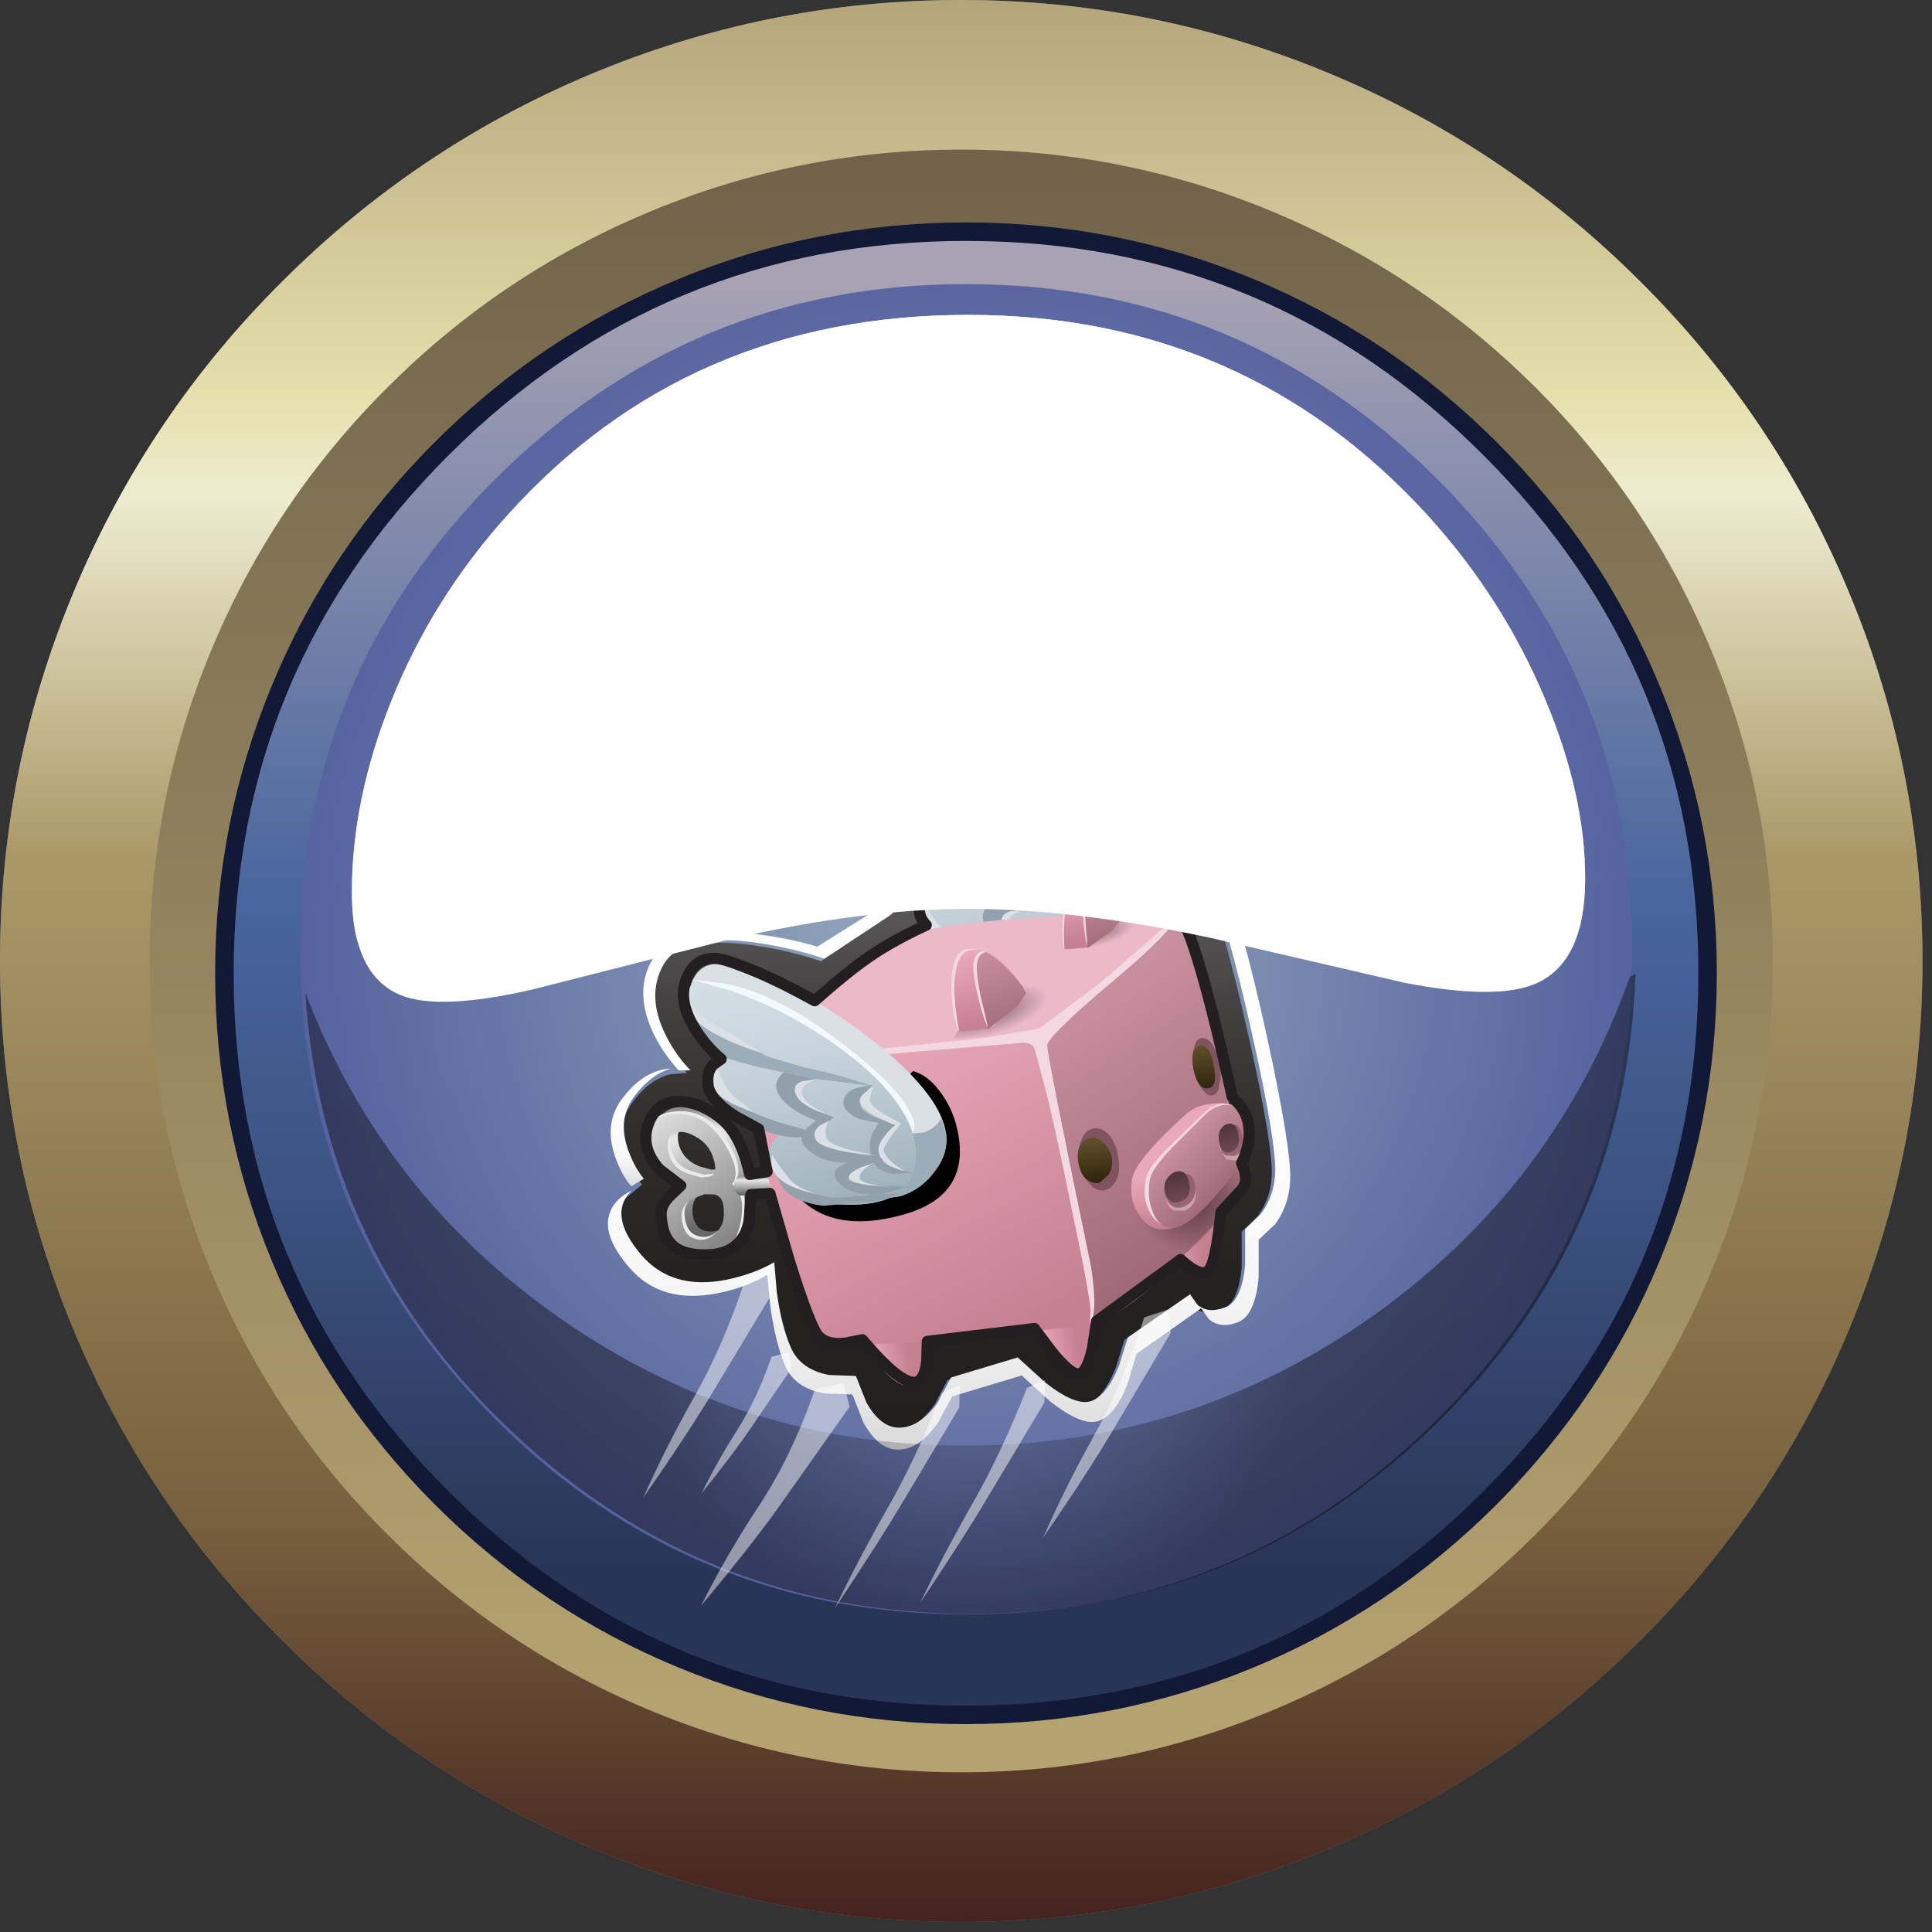 <?xml version="1.0" encoding="UTF-8" standalone="no"?>
<svg xmlns:xlink="http://www.w3.org/1999/xlink" height="172.4px" width="172.4px" xmlns="http://www.w3.org/2000/svg">
  <rect width="100%" height="100%" fill="#333333" stroke="none"/>
  <g transform="matrix(1.0, 0.0, 0.0, 1.0, 0.0, 0.0)">
    <use height="171.5" transform="matrix(1.0, 0.0, 0.0, 1.0, 0.0, 0.0)" width="171.55" xlink:href="#shape0"/>
    <use height="134.0" transform="matrix(1.0, 0.0, 0.0, 1.0, 19.2, 19.85)" width="134.0" xlink:href="#sprite0"/>
    <use height="132.4" transform="matrix(1.0, 0.0, 0.0, 1.0, 19.85, 20.65)" width="132.35" xlink:href="#sprite2"/>
    <use height="65.9" transform="matrix(0.894, 0.0, 0.0, 0.894, 55.15, 68.695)" width="65.25" xlink:href="#sprite4"/>
    <use height="11.75" transform="matrix(0.894, 0.0, 0.0, 0.894, 54.5, 95.35)" width="6.0" xlink:href="#sprite5"/>
    <use height="69.35" transform="matrix(0.894, 0.0, 0.0, 0.894, 54.25, 67.355)" width="68.1" xlink:href="#sprite6"/>
    <use height="24.3" transform="matrix(0.894, 0.0, 0.0, 0.894, 79.55, 70.8)" width="26.15" xlink:href="#sprite7"/>
    <use height="8.15" transform="matrix(1.584, -0.313, 0.313, 1.584, 58.2, 99.25)" width="4.55" xlink:href="#sprite8"/>
    <use height="8.15" transform="matrix(1.584, -0.313, 0.313, 1.584, 57.45, 99.7)" width="4.6" xlink:href="#sprite9"/>
    <use height="8.15" transform="matrix(1.584, -0.313, 0.313, 1.584, 57.2, 99.95)" width="4.6" xlink:href="#sprite10"/>
    <use height="45.45" transform="matrix(1.0, 0.0, 0.0, 1.0, 65.5, 78.25)" width="46.0" xlink:href="#shape13"/>
    <use height="13.95" transform="matrix(0.877, -0.173, 0.173, 0.877, 69.2, 98.0)" width="17.2" xlink:href="#sprite11"/>
    <use height="53.8" transform="matrix(1.0, 0.0, 0.0, 1.0, 57.15, 70.05)" width="54.8" xlink:href="#shape15"/>
    <use height="35.2" transform="matrix(0.882, 0.0, 0.0, 0.882, 69.45, 32.15)" width="41.2" xlink:href="#sprite12"/>
    <use height="38.15" transform="matrix(0.882, 0.0, 0.0, 0.882, 68.55, 30.9)" width="43.65" xlink:href="#sprite13"/>
    <use height="29.1" transform="matrix(1.0, 0.0, 0.0, 1.0, 70.8, 33.35)" width="33.65" xlink:href="#shape18"/>
    <use height="57.1" transform="matrix(1.0, 0.0, 0.0, 1.0, 27.25, 86.9)" width="118.7" xlink:href="#sprite14"/>
    <use height="55.75" transform="matrix(1.0, 0.0, 0.0, 1.0, 31.4, 28.1)" width="110.05" xlink:href="#sprite15"/>
    <use height="61.3" transform="matrix(1.0, 0.0, 0.0, 1.0, 31.4, 28.1)" width="110.05" xlink:href="#sprite16"/>
    <use height="33.45" transform="matrix(1.0, 0.0, 0.0, 1.0, 57.4, 111.95)" width="47.55" xlink:href="#sprite17"/>
  </g>
  <defs>
    <g id="shape0" transform="matrix(1.0, 0.0, 0.0, 1.0, 0.0, 0.0)">
      <path d="M85.75 0.0 Q103.15 0.0 119.1 6.75 134.5 13.25 146.4 25.15 158.3 37.0 164.8 52.4 171.55 68.35 171.55 85.75 171.55 103.15 164.8 119.1 158.3 134.5 146.4 146.35 134.5 158.25 119.1 164.75 103.15 171.5 85.75 171.5 68.35 171.5 52.4 164.75 37.05 158.25 25.15 146.35 13.25 134.5 6.75 119.1 0.0 103.15 0.0 85.75 0.0 68.35 6.75 52.4 13.25 37.0 25.15 25.15 37.05 13.25 52.4 6.75 68.35 0.0 85.75 0.0" fill="#6b757b" fill-rule="evenodd" stroke="none"/>
      <path d="M85.75 0.0 Q103.15 0.0 119.1 6.75 134.5 13.25 146.4 25.15 158.3 37.0 164.8 52.4 171.55 68.35 171.55 85.75 171.55 103.15 164.8 119.1 158.3 134.5 146.4 146.35 134.5 158.25 119.1 164.75 103.15 171.5 85.75 171.5 68.35 171.5 52.4 164.75 37.05 158.25 25.15 146.35 13.25 134.5 6.75 119.1 0.0 103.15 0.0 85.75 0.0 68.35 6.75 52.4 13.25 37.0 25.15 25.15 37.05 13.25 52.4 6.75 68.35 0.0 85.75 0.0" fill="url(#gradient0)" fill-rule="evenodd" stroke="none"/>
      <path d="M57.6 19.05 Q71.05 13.35 85.8 13.35 100.5 13.35 113.95 19.05 126.95 24.55 137.0 34.55 147.0 44.55 152.5 57.55 158.2 71.0 158.2 85.75 158.2 100.5 152.5 113.95 147.0 126.95 137.0 136.95 126.95 146.95 113.95 152.45 100.5 158.15 85.8 158.15 71.05 158.15 57.6 152.45 44.6 146.95 34.6 136.95 24.55 126.95 19.05 113.95 13.35 100.5 13.35 85.75 13.35 71.0 19.05 57.55 24.55 44.55 34.6 34.55 44.6 24.55 57.6 19.05" fill="url(#gradient1)" fill-rule="evenodd" stroke="none"/>
    </g>
    <linearGradient gradientTransform="matrix(0.0, -0.105, -0.105, 0.0, 85.75, 85.75)" gradientUnits="userSpaceOnUse" id="gradient0" spreadMethod="pad" x1="-819.2" x2="819.2">
      <stop offset="0.004" stop-color="#46231f"/>
      <stop offset="0.208" stop-color="#77603d"/>
      <stop offset="0.557" stop-color="#ab9969"/>
      <stop offset="0.741" stop-color="#eeecd0"/>
      <stop offset="0.792" stop-color="#e6e0ad"/>
      <stop offset="1.0" stop-color="#b4a47a"/>
    </linearGradient>
    <linearGradient gradientTransform="matrix(0.0, -0.088, -0.088, 0.0, 85.75, 85.75)" gradientUnits="userSpaceOnUse" id="gradient1" spreadMethod="pad" x1="-819.2" x2="819.2">
      <stop offset="0.043" stop-color="#b5a271"/>
      <stop offset="1.0" stop-color="#70634a"/>
    </linearGradient>
    <g id="sprite0" transform="matrix(1.0, 0.0, 0.0, 1.0, 0.0, 0.0)">
      <use height="134.0" transform="matrix(1.0, 0.0, 0.0, 1.0, 0.0, 0.0)" width="134.0" xlink:href="#shape1"/>
      <use height="118.7" transform="matrix(1.0, 0.0, 0.0, 1.0, 7.6, 5.5)" width="118.85" xlink:href="#sprite1"/>
    </g>
    <g id="shape1" transform="matrix(1.0, 0.0, 0.0, 1.0, 0.0, 0.0)">
      <path d="M133.15 67.0 Q133.15 94.4 113.75 113.8 94.35 133.2 67.0 133.2 39.6 133.2 20.2 113.8 0.8 94.4 0.8 67.0 0.8 39.6 20.2 20.2 39.6 0.8 67.0 0.8 94.35 0.8 113.75 20.2 133.15 39.6 133.15 67.0" fill="url(#gradient2)" fill-rule="evenodd" stroke="none"/>
      <path d="M67.0 1.65 Q39.95 1.65 20.8 20.8 1.65 39.95 1.65 67.0 1.65 94.1 20.8 113.2 39.95 132.35 67.0 132.35 94.1 132.35 113.2 113.2 132.35 94.1 132.35 67.0 132.35 39.95 113.2 20.8 94.1 1.65 67.0 1.65 M5.05 92.65 Q0.0 80.45 0.0 67.0 0.0 53.55 5.05 41.35 10.1 29.1 19.6 19.6 29.1 10.1 41.35 5.05 53.55 0.0 67.0 0.0 80.45 0.0 92.65 5.05 104.85 10.1 114.35 19.6 123.85 29.1 128.9 41.35 134.0 53.6 134.0 67.0 134.0 80.4 128.9 92.65 123.85 104.85 114.35 114.4 104.85 123.9 92.65 128.95 80.45 134.0 67.0 134.0 53.55 134.0 41.35 128.95 29.1 123.9 19.6 114.4 10.1 104.9 5.05 92.65" fill="#121937" fill-rule="evenodd" stroke="none"/>
    </g>
    <linearGradient gradientTransform="matrix(0.0, -0.081, -0.081, 0.0, 67.0, 67.0)" gradientUnits="userSpaceOnUse" id="gradient2" spreadMethod="pad" x1="-819.2" x2="819.2">
      <stop offset="0.098" stop-color="#293556"/>
      <stop offset="0.396" stop-color="#3f5789"/>
      <stop offset="0.553" stop-color="#49669f"/>
      <stop offset="0.969" stop-color="#a8a3b4"/>
    </linearGradient>
    <g id="sprite1" transform="matrix(1.0, 0.0, 0.0, 1.0, 0.0, 0.0)">
      <use height="118.7" transform="matrix(1.0, 0.0, 0.0, 1.0, 0.0, 0.0)" width="118.85" xlink:href="#shape2"/>
    </g>
    <g id="shape2" transform="matrix(1.0, 0.0, 0.0, 1.0, 0.0, 0.0)">
      <path d="M118.85 59.35 Q118.85 83.9 101.45 101.3 84.05 118.7 59.4 118.7 34.8 118.7 17.4 101.3 0.0 83.9 0.0 59.35 0.0 34.8 17.4 17.4 34.8 0.0 59.4 0.0 84.05 0.0 101.45 17.4 118.85 34.8 118.85 59.35" fill="url(#gradient3)" fill-rule="evenodd" stroke="none"/>
    </g>
    <radialGradient cx="0" cy="0" gradientTransform="matrix(0.072, 0.0, 0.0, -0.072, 59.4, 59.35)" gradientUnits="userSpaceOnUse" id="gradient3" r="819.2" spreadMethod="pad">
      <stop offset="0.141" stop-color="#92a4ba"/>
      <stop offset="0.557" stop-color="#7483ad" stop-opacity="0.973"/>
      <stop offset="1.0" stop-color="#5763a0" stop-opacity="0.949"/>
    </radialGradient>
    <g id="sprite2" transform="matrix(1.0, 0.0, 0.0, 1.0, 177.3, 59.2)">
      <use height="132.4" transform="matrix(1.0, 0.0, 0.0, 1.0, -177.3, -59.2)" width="132.35" xlink:href="#shape3"/>
      <use height="24.9" transform="matrix(0.991, -0.131, 0.131, 0.991, -160.95, -23.05)" width="24.15" xlink:href="#sprite3"/>
      <use height="31.65" transform="matrix(1.0, 0.0, 0.0, 1.0, -85.4, -28.3)" width="26.2" xlink:href="#shape5"/>
      <use height="24.9" transform="matrix(-0.991, -0.131, -0.131, 0.991, -58.75, -23.05)" width="24.15" xlink:href="#sprite3"/>
    </g>
    <g id="shape3" transform="matrix(1.0, 0.0, 0.0, 1.0, 177.3, 59.2)">
      <path d="M-111.1 -59.2 Q-83.75 -59.2 -64.35 -39.8 -44.95 -20.4 -44.95 7.0 -44.95 34.4 -64.35 53.8 -83.75 73.2 -111.1 73.2 -138.5 73.2 -157.9 53.8 -177.3 34.4 -177.3 7.0 -177.3 -20.4 -157.9 -39.8 -138.5 -59.2 -111.1 -59.2" fill="#ffffff" fill-opacity="0.0" fill-rule="evenodd" stroke="none"/>
      <path d="M-137.15 -26.35 L-137.1 -26.35 Q-136.65 -26.4 -136.45 -26.0 -135.65 -24.95 -136.25 -23.0 -136.75 -21.55 -137.85 -20.15 -140.3 -16.75 -142.75 -15.85 L-142.95 -15.8 -143.0 -15.75 -143.05 -15.75 -143.65 -16.0 -143.9 -16.35 Q-144.1 -14.75 -144.8 -13.2 -146.5 -9.5 -148.8 -8.0 L-149.0 -7.9 -149.1 -7.9 -149.15 -7.85 Q-149.55 -7.9 -149.65 -8.05 L-149.95 -8.25 Q-149.55 -6.6 -149.95 -4.8 -150.45 -0.7 -152.3 1.35 L-152.5 1.55 -152.8 1.65 -153.1 1.55 Q-154.45 1.1 -155.15 -0.85 -156.15 0.05 -157.0 0.4 L-157.2 0.5 -157.3 0.5 -157.85 0.3 Q-158.95 -0.75 -158.8 -2.85 -158.7 -4.4 -158.0 -5.9 -156.15 -9.2 -153.2 -10.3 L-153.35 -10.3 -153.85 -10.7 Q-154.65 -11.95 -153.9 -13.95 -153.3 -15.45 -152.15 -16.65 -150.1 -18.75 -147.2 -19.3 L-147.2 -19.35 Q-147.7 -20.8 -146.55 -22.6 -145.65 -24.0 -144.35 -24.85 -142.75 -26.0 -140.75 -26.4 -138.8 -26.8 -137.15 -26.35 M-137.35 -25.6 L-137.35 -25.65 Q-138.85 -26.1 -140.65 -25.7 -142.5 -25.35 -144.0 -24.3 -145.2 -23.45 -146.0 -22.15 -146.9 -20.7 -146.5 -19.6 L-146.2 -19.75 -146.45 -19.55 Q-145.0 -19.5 -143.35 -20.2 L-143.6 -19.0 Q-143.85 -17.35 -143.1 -16.5 L-142.95 -16.65 -143.05 -16.5 Q-140.65 -17.3 -138.4 -20.6 -137.5 -21.75 -137.0 -23.1 -136.4 -24.8 -137.05 -25.65 L-137.3 -25.5 -137.1 -25.65 -137.35 -25.6 M-145.35 -18.6 L-145.15 -18.7 -145.4 -18.6 -145.4 -18.65 -146.2 -18.45 -145.45 -18.7 Q-146.95 -18.9 -148.7 -18.15 -150.35 -17.45 -151.65 -16.15 -152.7 -15.0 -153.2 -13.65 -153.85 -11.95 -153.25 -11.05 L-153.1 -11.15 -153.2 -11.05 Q-151.75 -11.2 -150.2 -12.1 L-150.25 -11.05 Q-150.2 -9.3 -149.3 -8.6 L-149.05 -9.1 -149.2 -8.6 Q-147.05 -10.0 -145.45 -13.55 -144.75 -14.9 -144.55 -16.3 -144.3 -18.05 -145.1 -18.7 L-145.35 -18.55 -145.35 -18.6 M-152.0 -9.75 L-151.85 -10.05 -152.1 -9.85 -152.15 -9.8 -152.8 -9.4 -152.1 -9.9 Q-153.7 -9.6 -155.05 -8.4 -156.45 -7.25 -157.35 -5.6 -158.0 -4.25 -158.05 -2.75 -158.2 -1.0 -157.35 -0.2 L-157.2 -0.3 -157.3 -0.2 Q-156.0 -0.85 -154.8 -2.15 L-154.5 -1.1 Q-153.9 0.5 -152.9 0.95 L-152.85 0.6 -152.8 0.85 Q-151.1 -1.05 -150.6 -4.9 -150.35 -6.35 -150.6 -7.7 -150.85 -9.5 -151.8 -10.0 L-151.95 -9.7 -152.0 -9.75" fill="#000000" fill-opacity="0.878" fill-rule="evenodd" stroke="none"/>
      <path d="M-140.3 -27.95 Q-143.1 -27.6 -145.25 -26.05 L-147.55 -23.75 Q-148.7 -22.05 -148.8 -20.5 L-148.9 -20.4 Q-151.25 -19.6 -153.25 -17.6 -154.55 -16.2 -155.2 -14.5 -156.0 -12.45 -155.55 -10.85 -155.4 -10.75 -155.55 -10.7 -157.85 -9.2 -159.3 -6.5 -160.15 -4.65 -160.25 -2.65 -160.35 -0.05 -158.9 1.3 -158.15 2.05 -157.1 1.9 L-156.35 1.7 -155.8 1.35 -155.75 1.35 -155.65 1.4 Q-154.75 2.5 -153.6 2.95 L-152.6 3.1 -152.6 3.25 -152.55 3.05 -151.75 2.8 -151.2 2.35 Q-149.05 -0.15 -148.5 -4.6 L-148.35 -6.55 -148.3 -6.65 -148.05 -6.8 Q-145.35 -8.45 -143.5 -12.55 L-142.85 -14.25 -142.75 -14.3 -142.65 -14.3 -142.25 -14.4 Q-139.5 -15.5 -136.65 -19.3 -135.55 -20.65 -134.95 -22.3 -133.95 -25.05 -135.25 -26.9 L-135.3 -26.95 Q-135.9 -27.7 -136.95 -27.85 L-140.3 -27.95 M-136.95 -28.05 Q-135.75 -28.05 -135.1 -27.05 L-135.1 -27.0 Q-133.7 -25.15 -134.75 -22.2 -135.35 -20.55 -136.45 -19.15 -139.05 -15.4 -142.2 -14.2 L-142.6 -14.05 -142.65 -14.05 -143.35 -12.5 Q-145.15 -8.3 -147.95 -6.55 L-148.15 -6.45 -148.2 -4.5 Q-148.85 0.05 -151.0 2.45 L-151.4 2.85 -151.6 3.0 -152.55 3.3 -152.6 3.35 -153.65 3.25 Q-154.9 2.8 -155.75 1.65 L-156.25 1.95 -157.05 2.15 Q-158.25 2.3 -159.1 1.5 -160.6 0.05 -160.5 -2.65 -160.4 -4.7 -159.5 -6.65 -158.15 -9.2 -155.8 -10.9 -156.2 -12.55 -155.35 -14.6 -154.75 -16.4 -153.45 -17.75 -151.5 -19.75 -149.05 -20.6 -148.95 -22.25 -147.75 -23.85 -146.75 -25.25 -145.35 -26.25 -143.05 -27.85 -140.3 -28.2 L-136.95 -28.05" fill="#ffffff" fill-opacity="0.8" fill-rule="evenodd" stroke="none"/>
      <path d="M-137.15 -26.35 Q-138.8 -26.8 -140.75 -26.4 -142.75 -26.0 -144.35 -24.85 -145.65 -24.0 -146.55 -22.6 -147.7 -20.8 -147.2 -19.35 L-147.2 -19.3 Q-150.1 -18.75 -152.15 -16.65 -153.3 -15.45 -153.9 -13.95 -154.65 -11.95 -153.85 -10.7 L-153.35 -10.3 -153.2 -10.3 Q-156.15 -9.2 -158.0 -5.9 -158.7 -4.4 -158.8 -2.85 -158.95 -0.75 -157.85 0.3 L-157.3 0.5 -157.2 0.5 -157.0 0.4 Q-156.15 0.05 -155.15 -0.85 -154.45 1.1 -153.1 1.55 L-152.8 1.65 -152.5 1.55 -152.3 1.35 Q-150.45 -0.7 -149.95 -4.8 -149.55 -6.6 -149.95 -8.25 L-149.65 -8.05 Q-149.55 -7.9 -149.15 -7.85 L-149.1 -7.9 -149.0 -7.9 -148.8 -8.0 Q-146.5 -9.5 -144.8 -13.2 -144.1 -14.75 -143.9 -16.35 L-143.65 -16.0 -143.05 -15.75 -143.0 -15.75 -142.95 -15.8 -142.75 -15.85 Q-140.3 -16.75 -137.85 -20.15 -136.75 -21.55 -136.25 -23.0 -135.65 -24.95 -136.45 -26.0 -136.65 -26.4 -137.1 -26.35 L-137.15 -26.35 M-140.3 -27.95 L-136.95 -27.85 Q-135.9 -27.7 -135.3 -26.95 L-135.25 -26.9 Q-133.95 -25.05 -134.95 -22.3 -135.55 -20.65 -136.65 -19.3 -139.5 -15.5 -142.25 -14.4 L-142.65 -14.3 -142.75 -14.3 -142.85 -14.25 -143.5 -12.55 Q-145.35 -8.45 -148.05 -6.8 L-148.3 -6.65 -148.35 -6.55 -148.5 -4.6 Q-149.05 -0.15 -151.2 2.35 L-151.75 2.8 -152.55 3.05 -152.6 3.25 -152.6 3.1 -153.6 2.95 Q-154.75 2.5 -155.65 1.4 L-155.75 1.35 -155.8 1.35 -156.35 1.7 -157.1 1.9 Q-158.15 2.05 -158.9 1.3 -160.35 -0.05 -160.25 -2.65 -160.15 -4.65 -159.3 -6.5 -157.85 -9.2 -155.55 -10.7 -155.4 -10.75 -155.55 -10.85 -156.0 -12.45 -155.2 -14.5 -154.55 -16.2 -153.25 -17.6 -151.25 -19.6 -148.9 -20.4 L-148.8 -20.5 Q-148.7 -22.05 -147.55 -23.75 L-145.25 -26.05 Q-143.1 -27.6 -140.3 -27.95" fill="url(#gradient4)" fill-rule="evenodd" stroke="none"/>
      <path d="M-145.35 -18.6 L-145.35 -18.55 -145.8 -18.15 -145.35 -18.6" fill="url(#gradient5)" fill-rule="evenodd" stroke="none"/>
      <path d="M-152.0 -9.75 L-151.95 -9.7 -152.3 -9.2 -152.0 -9.75" fill="url(#gradient6)" fill-rule="evenodd" stroke="none"/>
    </g>
    <linearGradient gradientTransform="matrix(-0.003, -0.017, -0.017, 0.003, -147.2, -12.3)" gradientUnits="userSpaceOnUse" id="gradient4" spreadMethod="pad" x1="-819.2" x2="819.2">
      <stop offset="0.075" stop-color="#000000" stop-opacity="0.529"/>
      <stop offset="0.965" stop-color="#000000" stop-opacity="0.102"/>
    </linearGradient>
    <linearGradient gradientTransform="matrix(-7.0E-4, -0.004, -0.004, 7.0E-4, -149.3, -14.85)" gradientUnits="userSpaceOnUse" id="gradient5" spreadMethod="pad" x1="-819.2" x2="819.2">
      <stop offset="0.0" stop-color="#7ba0fd"/>
      <stop offset="0.247" stop-color="#6c8bd4"/>
      <stop offset="0.765" stop-color="#4d5f81"/>
      <stop offset="1.0" stop-color="#414e61"/>
    </linearGradient>
    <linearGradient gradientTransform="matrix(-0.001, -0.005, -0.005, 0.001, -154.55, -5.1)" gradientUnits="userSpaceOnUse" id="gradient6" spreadMethod="pad" x1="-819.2" x2="819.2">
      <stop offset="0.0" stop-color="#7ba0fd"/>
      <stop offset="0.247" stop-color="#6c8bd4"/>
      <stop offset="0.765" stop-color="#4d5f81"/>
      <stop offset="1.0" stop-color="#414e61"/>
    </linearGradient>
    <g id="sprite3" transform="matrix(1.0, 0.0, 0.0, 1.0, 0.0, 0.0)">
      <use height="24.9" transform="matrix(1.0, 0.0, 0.0, 1.0, 0.0, 0.0)" width="24.15" xlink:href="#shape4"/>
    </g>
    <g id="shape4" transform="matrix(1.0, 0.0, 0.0, 1.0, 0.0, 0.0)">
      <path d="M23.65 0.6 L23.9 0.6 23.65 0.7 23.25 0.85 21.7 2.05 20.1 4.25 Q18.3 7.25 16.9 8.75 L16.75 8.9 Q16.1 7.95 16.6 6.3 L17.0 5.2 17.95 3.65 Q19.1 2.25 20.7 1.45 22.2 0.6 23.65 0.6 M14.05 5.25 L13.75 5.35 Q13.5 4.2 14.6 2.9 15.55 1.75 16.9 1.0 18.5 0.15 20.35 0.05 22.2 -0.1 23.65 0.55 L23.5 0.55 23.35 0.55 Q22.25 0.5 21.05 1.0 20.3 1.35 18.65 2.35 16.3 4.2 14.05 5.25 M14.7 6.45 L15.0 6.35 14.75 6.5 14.25 6.85 Q13.6 7.35 13.1 8.2 L11.95 10.65 Q10.95 13.6 9.85 15.45 L9.55 15.9 Q8.75 15.1 8.9 13.35 L9.1 12.3 9.7 10.5 Q10.6 8.95 12.0 7.8 13.3 6.75 14.7 6.45 M6.1 12.9 L5.95 13.0 Q5.5 11.95 6.35 10.4 7.0 9.1 8.2 8.1 9.65 7.0 11.4 6.5 L14.7 6.35 13.9 6.5 Q13.1 6.75 12.25 7.3 L10.2 9.1 Q7.75 11.7 6.1 12.9 M6.65 14.9 L6.6 14.95 Q6.2 15.6 5.95 16.45 5.7 17.4 5.55 19.2 5.35 22.5 4.85 24.6 L4.75 24.9 Q3.75 24.35 3.4 22.65 L3.25 21.55 3.35 19.7 Q3.75 17.95 4.75 16.4 5.7 15.05 6.9 14.35 L6.95 14.3 7.2 14.15 7.0 14.4 6.65 14.9 M0.65 23.05 L0.45 23.15 Q-0.25 22.25 0.1 20.55 0.35 19.1 1.2 17.8 2.25 16.3 3.8 15.35 5.35 14.35 6.95 14.25 6.55 14.4 6.2 14.65 5.45 15.1 4.85 15.9 L3.4 18.2 Q2.0 21.05 0.65 22.95 L0.65 23.05" fill="#f4e998" fill-rule="evenodd" stroke="none"/>
      <path d="M23.65 0.7 L23.95 0.6 Q24.45 1.55 23.65 3.15 23.0 4.4 21.95 5.45 19.25 8.4 16.8 8.9 L16.9 8.75 Q18.3 7.25 20.1 4.25 L21.7 2.05 23.25 0.85 23.65 0.7" fill="url(#gradient7)" fill-rule="evenodd" stroke="none"/>
      <path d="M23.65 0.55 L23.65 0.6 Q22.2 0.6 20.7 1.45 19.1 2.25 17.95 3.65 L17.0 5.2 13.8 5.4 14.05 5.25 Q16.3 4.2 18.65 2.35 20.3 1.35 21.05 1.0 22.25 0.5 23.35 0.55 L23.5 0.55 23.65 0.55" fill="url(#gradient8)" fill-rule="evenodd" stroke="none"/>
      <path d="M9.1 12.3 Q7.45 13.0 6.0 13.0 L6.1 12.9 Q7.75 11.7 10.2 9.1 L12.25 7.3 Q13.1 6.75 13.9 6.5 L14.7 6.4 14.7 6.45 Q13.3 6.75 12.0 7.8 10.6 8.95 9.7 10.5 L9.1 12.3" fill="url(#gradient9)" fill-rule="evenodd" stroke="none"/>
      <path d="M14.25 6.85 L14.75 6.55 15.0 6.4 Q15.7 7.2 15.25 8.9 14.85 10.25 14.0 11.5 11.95 14.8 9.65 15.9 L9.85 15.45 Q10.95 13.6 11.95 10.65 L13.1 8.2 Q13.6 7.35 14.25 6.85" fill="url(#gradient10)" fill-rule="evenodd" stroke="none"/>
      <path d="M4.85 24.6 Q5.35 22.5 5.55 19.2 5.7 17.4 5.95 16.45 6.2 15.6 6.6 14.95 L6.65 14.9 7.05 14.45 7.25 14.2 Q8.1 14.8 8.15 16.6 8.2 17.95 7.75 19.4 6.75 23.15 4.85 24.85 L4.85 24.6" fill="url(#gradient11)" fill-rule="evenodd" stroke="none"/>
      <path d="M6.9 14.35 Q5.7 15.05 4.75 16.4 3.75 17.95 3.35 19.7 L3.25 21.55 Q1.9 22.7 0.5 23.15 0.55 23.05 0.65 23.05 L0.65 22.95 Q2.0 21.05 3.4 18.2 L4.85 15.9 Q5.45 15.1 6.2 14.65 L6.9 14.35" fill="url(#gradient12)" fill-rule="evenodd" stroke="none"/>
    </g>
    <linearGradient gradientTransform="matrix(-3.0E-4, -0.005, -0.005, 3.0E-4, 20.45, 4.75)" gradientUnits="userSpaceOnUse" id="gradient7" spreadMethod="pad" x1="-819.2" x2="819.2">
      <stop offset="0.0" stop-color="#807524"/>
      <stop offset="1.0" stop-color="#c1b665"/>
    </linearGradient>
    <linearGradient gradientTransform="matrix(-2.0E-4, -0.003, -0.003, 2.0E-4, 18.7, 3.0)" gradientUnits="userSpaceOnUse" id="gradient8" spreadMethod="pad" x1="-819.2" x2="819.2">
      <stop offset="0.0" stop-color="#807524"/>
      <stop offset="1.0" stop-color="#c1b665"/>
    </linearGradient>
    <linearGradient gradientTransform="matrix(-2.0E-4, -0.004, -0.004, 2.0E-4, 10.4, 9.7)" gradientUnits="userSpaceOnUse" id="gradient9" spreadMethod="pad" x1="-819.2" x2="819.2">
      <stop offset="0.0" stop-color="#807524"/>
      <stop offset="1.0" stop-color="#c1b665"/>
    </linearGradient>
    <linearGradient gradientTransform="matrix(-3.0E-4, -0.006, -0.006, 3.0E-4, 12.5, 11.15)" gradientUnits="userSpaceOnUse" id="gradient10" spreadMethod="pad" x1="-819.2" x2="819.2">
      <stop offset="0.0" stop-color="#807524"/>
      <stop offset="1.0" stop-color="#c1b665"/>
    </linearGradient>
    <linearGradient gradientTransform="matrix(-4.0E-4, -0.006, -0.006, 4.0E-4, 6.4, 19.5)" gradientUnits="userSpaceOnUse" id="gradient11" spreadMethod="pad" x1="-819.2" x2="819.2">
      <stop offset="0.0" stop-color="#807524"/>
      <stop offset="1.0" stop-color="#c1b665"/>
    </linearGradient>
    <linearGradient gradientTransform="matrix(-3.0E-4, -0.005, -0.005, 3.0E-4, 3.85, 18.7)" gradientUnits="userSpaceOnUse" id="gradient12" spreadMethod="pad" x1="-819.2" x2="819.2">
      <stop offset="0.0" stop-color="#807524"/>
      <stop offset="1.0" stop-color="#c1b665"/>
    </linearGradient>
    <g id="shape5" transform="matrix(1.0, 0.0, 0.0, 1.0, 85.4, 28.3)">
      <path d="M-82.35 -25.6 L-82.35 -25.65 Q-80.85 -26.1 -79.05 -25.7 -77.2 -25.35 -75.7 -24.3 -74.5 -23.45 -73.7 -22.15 -72.8 -20.7 -73.2 -19.6 L-73.5 -19.75 -73.25 -19.55 Q-74.7 -19.5 -76.35 -20.2 L-76.1 -19.0 Q-75.85 -17.35 -76.6 -16.5 L-76.75 -16.65 -76.65 -16.5 Q-79.05 -17.3 -81.3 -20.6 -82.2 -21.75 -82.7 -23.1 -83.3 -24.8 -82.65 -25.65 L-82.4 -25.5 -82.6 -25.65 -82.35 -25.6 M-82.55 -26.35 L-82.6 -26.35 Q-83.05 -26.4 -83.25 -26.0 -84.05 -24.95 -83.45 -23.0 -82.95 -21.55 -81.85 -20.15 -79.4 -16.75 -76.95 -15.85 L-76.75 -15.8 -76.7 -15.75 -76.65 -15.75 Q-76.3 -15.75 -76.05 -16.0 L-75.8 -16.35 Q-75.6 -14.75 -74.9 -13.2 -73.2 -9.5 -70.9 -8.0 L-70.7 -7.9 -70.6 -7.9 -70.55 -7.85 -70.05 -8.05 -69.75 -8.25 Q-70.15 -6.6 -69.75 -4.8 -69.25 -0.7 -67.4 1.35 L-67.2 1.55 -66.9 1.65 -66.6 1.55 Q-65.25 1.1 -64.55 -0.85 L-62.7 0.4 -62.5 0.5 -62.4 0.5 Q-62.1 0.55 -61.85 0.3 -60.75 -0.75 -60.9 -2.85 -61.0 -4.4 -61.7 -5.9 -63.55 -9.2 -66.5 -10.3 L-66.35 -10.3 -65.85 -10.7 Q-65.05 -11.95 -65.8 -13.95 -66.4 -15.45 -67.55 -16.65 -69.6 -18.75 -72.5 -19.3 L-72.5 -19.35 Q-72.0 -20.8 -73.15 -22.6 -74.05 -24.0 -75.35 -24.85 -76.95 -26.0 -78.95 -26.4 -80.9 -26.8 -82.55 -26.35 M-74.35 -18.6 L-74.55 -18.7 -74.3 -18.6 -74.3 -18.65 -73.5 -18.45 -74.25 -18.7 Q-72.75 -18.9 -71.0 -18.15 -69.35 -17.45 -68.05 -16.15 -67.0 -15.0 -66.5 -13.65 -65.85 -11.95 -66.45 -11.05 L-66.6 -11.15 -66.5 -11.05 Q-67.95 -11.2 -69.5 -12.1 L-69.45 -11.05 Q-69.5 -9.3 -70.4 -8.6 L-70.65 -9.1 -70.5 -8.6 Q-72.65 -10.0 -74.25 -13.55 -74.95 -14.9 -75.15 -16.3 -75.4 -18.05 -74.6 -18.7 L-74.35 -18.55 -74.35 -18.6 M-67.7 -9.75 L-67.85 -10.05 -67.6 -9.85 -67.55 -9.8 -66.9 -9.4 -67.6 -9.9 Q-66.0 -9.6 -64.65 -8.4 -63.25 -7.25 -62.35 -5.6 -61.7 -4.25 -61.65 -2.75 -61.5 -1.0 -62.35 -0.2 L-62.5 -0.3 -62.4 -0.2 Q-63.7 -0.85 -64.9 -2.15 L-65.2 -1.1 Q-65.8 0.5 -66.8 0.95 L-66.85 0.6 -66.9 0.85 Q-68.6 -1.05 -69.1 -4.9 -69.35 -6.35 -69.1 -7.7 -68.85 -9.5 -67.9 -10.0 L-67.75 -9.7 -67.7 -9.75" fill="#000000" fill-opacity="0.878" fill-rule="evenodd" stroke="none"/>
      <path d="M-82.55 -26.35 Q-80.9 -26.8 -78.95 -26.4 -76.95 -26.0 -75.35 -24.85 -74.05 -24.0 -73.15 -22.6 -72.0 -20.8 -72.5 -19.35 L-72.5 -19.3 Q-69.6 -18.75 -67.55 -16.65 -66.4 -15.45 -65.8 -13.95 -65.05 -11.95 -65.85 -10.7 L-66.35 -10.3 -66.5 -10.3 Q-63.55 -9.2 -61.7 -5.9 -61.0 -4.4 -60.9 -2.85 -60.75 -0.75 -61.85 0.3 -62.1 0.55 -62.4 0.5 L-62.5 0.5 -62.7 0.4 -64.55 -0.85 Q-65.25 1.1 -66.6 1.55 L-66.9 1.65 -67.2 1.55 -67.4 1.35 Q-69.25 -0.7 -69.75 -4.8 -70.15 -6.6 -69.75 -8.25 L-70.05 -8.05 -70.55 -7.85 -70.6 -7.9 -70.7 -7.9 -70.9 -8.0 Q-73.2 -9.5 -74.9 -13.2 -75.6 -14.75 -75.8 -16.35 L-76.05 -16.0 Q-76.3 -15.75 -76.65 -15.75 L-76.7 -15.75 -76.75 -15.8 -76.95 -15.85 Q-79.4 -16.75 -81.85 -20.15 -82.95 -21.55 -83.45 -23.0 -84.05 -24.95 -83.25 -26.0 -83.05 -26.4 -82.6 -26.35 L-82.55 -26.35 M-79.4 -27.95 L-82.75 -27.85 Q-83.8 -27.7 -84.4 -26.95 L-84.45 -26.9 Q-85.75 -25.05 -84.75 -22.3 -84.15 -20.65 -83.05 -19.3 -80.2 -15.5 -77.45 -14.4 L-77.05 -14.3 -76.95 -14.3 -76.85 -14.25 -76.2 -12.55 Q-74.35 -8.45 -71.65 -6.8 L-71.4 -6.65 -71.35 -6.55 -71.2 -4.6 Q-70.65 -0.15 -68.5 2.35 L-67.95 2.8 -67.15 3.05 -67.1 3.25 -67.1 3.1 -66.1 2.95 Q-64.95 2.5 -64.05 1.4 L-63.95 1.35 -63.9 1.35 -63.35 1.7 -62.6 1.9 Q-61.55 2.05 -60.8 1.3 -59.35 -0.05 -59.45 -2.65 -59.55 -4.65 -60.4 -6.5 -61.85 -9.2 -64.15 -10.7 L-64.15 -10.85 Q-63.7 -12.45 -64.5 -14.5 -65.15 -16.2 -66.45 -17.6 -68.45 -19.6 -70.8 -20.4 L-70.9 -20.5 Q-71.0 -22.05 -72.15 -23.75 -73.15 -25.1 -74.45 -26.05 -76.6 -27.6 -79.4 -27.95" fill="url(#gradient13)" fill-rule="evenodd" stroke="none"/>
      <path d="M-82.75 -28.05 Q-83.95 -28.05 -84.6 -27.05 L-84.6 -27.0 Q-86.0 -25.15 -84.95 -22.2 -84.35 -20.55 -83.25 -19.15 -80.65 -15.4 -77.5 -14.2 L-77.1 -14.05 -77.05 -14.05 -76.35 -12.5 Q-74.55 -8.3 -71.75 -6.55 L-71.55 -6.45 -71.5 -4.5 Q-70.85 0.05 -68.7 2.45 L-68.3 2.85 -68.1 3.0 -67.15 3.3 -67.1 3.35 -66.05 3.25 Q-64.8 2.8 -63.95 1.65 L-63.45 1.95 -62.65 2.15 Q-61.45 2.3 -60.6 1.5 -59.1 0.05 -59.2 -2.65 -59.3 -4.7 -60.2 -6.65 -61.55 -9.2 -63.9 -10.9 -63.5 -12.55 -64.35 -14.6 -64.95 -16.4 -66.25 -17.75 -68.2 -19.75 -70.65 -20.6 -70.75 -22.25 -71.95 -23.85 -72.95 -25.25 -74.35 -26.25 -76.65 -27.85 -79.4 -28.2 L-82.75 -28.05 M-79.4 -27.95 Q-76.6 -27.6 -74.45 -26.05 -73.15 -25.1 -72.15 -23.75 -71.0 -22.05 -70.9 -20.5 L-70.8 -20.4 Q-68.45 -19.6 -66.45 -17.6 -65.15 -16.2 -64.5 -14.5 -63.7 -12.45 -64.15 -10.85 L-64.15 -10.7 Q-61.85 -9.2 -60.4 -6.5 -59.55 -4.65 -59.45 -2.65 -59.35 -0.05 -60.8 1.3 -61.55 2.05 -62.6 1.9 L-63.35 1.7 -63.9 1.35 -63.95 1.35 -64.05 1.4 Q-64.95 2.5 -66.1 2.95 L-67.1 3.1 -67.1 3.25 -67.15 3.05 -67.95 2.8 -68.5 2.35 Q-70.65 -0.15 -71.2 -4.6 L-71.35 -6.55 -71.4 -6.65 -71.65 -6.8 Q-74.35 -8.45 -76.2 -12.55 L-76.85 -14.25 -76.95 -14.3 -77.05 -14.3 -77.45 -14.4 Q-80.2 -15.5 -83.05 -19.3 -84.15 -20.65 -84.75 -22.3 -85.75 -25.05 -84.45 -26.9 L-84.4 -26.95 Q-83.8 -27.7 -82.75 -27.85 L-79.4 -27.95" fill="#ffffff" fill-opacity="0.8" fill-rule="evenodd" stroke="none"/>
      <path d="M-74.35 -18.6 L-74.35 -18.55 -73.9 -18.15 -74.35 -18.6" fill="url(#gradient14)" fill-rule="evenodd" stroke="none"/>
      <path d="M-67.7 -9.75 L-67.75 -9.7 -67.4 -9.2 -67.7 -9.75" fill="url(#gradient15)" fill-rule="evenodd" stroke="none"/>
    </g>
    <linearGradient gradientTransform="matrix(0.003, -0.017, 0.017, 0.003, -72.5, -12.3)" gradientUnits="userSpaceOnUse" id="gradient13" spreadMethod="pad" x1="-819.2" x2="819.2">
      <stop offset="0.075" stop-color="#000000" stop-opacity="0.529"/>
      <stop offset="0.965" stop-color="#000000" stop-opacity="0.102"/>
    </linearGradient>
    <linearGradient gradientTransform="matrix(7.0E-4, -0.004, 0.004, 7.0E-4, -70.4, -14.85)" gradientUnits="userSpaceOnUse" id="gradient14" spreadMethod="pad" x1="-819.2" x2="819.2">
      <stop offset="0.0" stop-color="#7ba0fd"/>
      <stop offset="0.247" stop-color="#6c8bd4"/>
      <stop offset="0.765" stop-color="#4d5f81"/>
      <stop offset="1.0" stop-color="#414e61"/>
    </linearGradient>
    <linearGradient gradientTransform="matrix(0.001, -0.005, 0.005, 0.001, -65.15, -5.1)" gradientUnits="userSpaceOnUse" id="gradient15" spreadMethod="pad" x1="-819.2" x2="819.2">
      <stop offset="0.0" stop-color="#7ba0fd"/>
      <stop offset="0.247" stop-color="#6c8bd4"/>
      <stop offset="0.765" stop-color="#4d5f81"/>
      <stop offset="1.0" stop-color="#414e61"/>
    </linearGradient>
    <g id="sprite4" transform="matrix(1.0, 0.0, 0.0, 1.0, 0.0, -0.05)">
      <use height="65.9" transform="matrix(1.0, 0.0, 0.0, 1.0, 0.0, 0.05)" width="65.25" xlink:href="#shape6"/>
    </g>
    <g id="shape6" transform="matrix(1.0, 0.0, 0.0, 1.0, 0.0, -0.05)">
      <path d="M62.25 46.15 L62.25 49.7 Q61.9 53.35 60.25 53.95 58.55 54.6 57.5 53.7 L56.75 52.65 50.55 56.95 49.65 59.8 Q48.45 62.75 46.9 63.3 45.35 63.85 42.3 61.45 L39.55 58.95 32.9 60.95 31.6 63.4 Q29.85 65.85 27.9 65.95 25.95 66.1 24.45 63.45 L23.4 60.8 20.7 60.7 Q17.85 60.15 16.9 57.95 15.95 55.75 15.5 52.4 L15.25 49.45 Q13.15 50.65 10.45 51.2 5.1 52.25 2.05 48.8 -0.95 45.35 0.45 43.05 L2.4 41.45 Q1.5 40.35 0.9 38.75 -0.3 35.6 1.4 33.3 3.05 31.0 5.15 30.45 L6.9 30.3 Q5.5 28.9 4.45 26.85 2.4 22.8 4.25 19.65 6.15 16.55 13.4 17.55 17.0 18.05 20.25 19.15 L27.05 14.65 27.05 11.15 Q26.35 10.85 25.7 9.85 24.45 7.9 24.9 4.45 25.4 0.4 29.95 0.05 34.45 -0.25 40.4 3.15 48.25 7.65 52.05 10.45 L54.2 9.9 Q56.6 9.6 58.05 10.95 59.65 12.45 62.45 24.5 65.05 35.75 65.25 39.8 65.35 42.6 63.8 44.65 L62.25 46.15" fill="url(#gradient16)" fill-rule="evenodd" stroke="none"/>
    </g>
    <linearGradient gradientTransform="matrix(0.0, -0.057, -0.057, 0.0, 32.6, 19.45)" gradientUnits="userSpaceOnUse" id="gradient16" spreadMethod="pad" x1="-819.2" x2="819.2">
      <stop offset="0.0" stop-color="#221f1f"/>
      <stop offset="0.173" stop-color="#252222"/>
      <stop offset="0.31" stop-color="#2f2c2c"/>
      <stop offset="0.435" stop-color="#403d3d"/>
      <stop offset="0.553" stop-color="#575555"/>
      <stop offset="0.667" stop-color="#757373"/>
      <stop offset="0.773" stop-color="#9a9999"/>
      <stop offset="0.878" stop-color="#c6c5c5"/>
      <stop offset="0.98" stop-color="#f8f8f8"/>
      <stop offset="0.996" stop-color="#ffffff"/>
    </linearGradient>
    <g id="sprite5" transform="matrix(1.0, 0.0, 0.0, 1.0, 0.0, 0.0)">
      <use height="11.75" transform="matrix(1.0, 0.0, 0.0, 1.0, 0.0, 0.0)" width="6.0" xlink:href="#shape7"/>
    </g>
    <g id="shape7" transform="matrix(1.0, 0.0, 0.0, 1.0, 0.0, 0.0)">
      <path d="M3.3 11.0 L2.05 11.75 Q1.05 10.6 0.4 8.7 -0.65 5.55 1.0 3.2 3.2 0.15 6.0 0.0 3.95 0.6 2.3 2.85 0.6 5.15 1.8 8.3 2.4 9.9 3.3 11.0" fill="url(#gradient17)" fill-rule="evenodd" stroke="none"/>
    </g>
    <linearGradient gradientTransform="matrix(0.0, -0.01, -0.01, 0.0, 3.0, 8.6)" gradientUnits="userSpaceOnUse" id="gradient17" spreadMethod="pad" x1="-819.2" x2="819.2">
      <stop offset="0.0" stop-color="#221f1f"/>
      <stop offset="0.024" stop-color="#3c3939"/>
      <stop offset="0.071" stop-color="#646262"/>
      <stop offset="0.118" stop-color="#8a8888"/>
      <stop offset="0.173" stop-color="#aaa8a8"/>
      <stop offset="0.231" stop-color="#c4c4c4"/>
      <stop offset="0.302" stop-color="#dadada"/>
      <stop offset="0.38" stop-color="#ebeaea"/>
      <stop offset="0.478" stop-color="#f6f6f6"/>
      <stop offset="0.616" stop-color="#fdfdfd"/>
      <stop offset="0.996" stop-color="#ffffff"/>
    </linearGradient>
    <g id="sprite6" transform="matrix(1.0, 0.0, 0.0, 1.0, 0.0, 0.05)">
      <use height="69.35" transform="matrix(1.0, 0.0, 0.0, 1.0, 0.0, -0.05)" width="68.1" xlink:href="#shape8"/>
    </g>
    <g id="shape8" transform="matrix(1.0, 0.0, 0.0, 1.0, 0.0, 0.05)">
      <path d="M56.55 10.1 Q59.05 9.8 60.6 11.2 62.25 12.75 65.2 25.5 67.9 37.4 68.1 41.65 68.2 44.6 66.6 46.8 L64.95 48.35 64.95 52.1 Q64.6 55.95 62.85 56.6 61.15 57.25 60.0 56.3 L59.2 55.2 52.75 59.75 51.85 62.8 Q50.6 65.9 48.95 66.45 47.35 67.0 44.15 64.5 L41.3 61.9 34.35 64.0 32.95 66.6 Q31.15 69.2 29.1 69.3 27.05 69.4 25.5 66.6 L24.4 63.8 21.6 63.7 Q18.6 63.15 17.65 60.85 16.7 58.55 16.2 54.95 L15.9 51.85 Q13.75 53.15 10.9 53.7 5.3 54.8 2.15 51.15 -0.75 47.8 0.25 45.5 0.75 44.25 2.35 43.45 -0.1 45.9 3.4 49.95 6.45 53.4 11.8 52.35 14.5 51.8 16.6 50.6 L16.85 53.55 Q17.3 56.9 18.25 59.1 19.2 61.3 22.05 61.85 L24.75 61.95 25.8 64.6 Q27.3 67.25 29.25 67.1 31.2 67.0 32.95 64.55 L34.25 62.1 40.9 60.1 43.65 62.6 Q46.7 65.0 48.25 64.45 49.8 63.9 51.0 60.95 L51.9 58.1 58.1 53.8 58.85 54.85 Q59.9 55.75 61.6 55.1 63.25 54.5 63.6 50.85 L63.6 47.3 65.15 45.8 Q66.7 43.75 66.6 40.95 66.4 36.9 63.8 25.65 61.0 13.6 59.4 12.1 57.95 10.75 55.55 11.05 L53.4 11.6 Q49.6 8.8 41.75 4.3 35.8 0.9 31.3 1.2 26.75 1.55 26.25 5.6 25.8 9.05 27.05 11.0 27.7 12.0 28.4 12.3 L28.4 15.8 21.6 20.3 Q18.35 19.2 14.75 18.7 7.5 17.7 5.6 20.8 3.75 23.95 5.8 28.0 6.85 30.05 8.25 31.45 L7.05 31.45 Q5.3 29.5 4.35 27.35 2.65 23.4 4.45 20.35 6.4 17.05 13.85 17.75 17.55 18.1 20.9 19.1 L27.75 14.8 27.4 12.3 Q26.7 11.95 26.05 10.9 24.8 8.75 25.25 5.1 25.8 0.75 30.9 0.05 36.05 -0.6 42.15 2.95 50.35 7.7 54.35 10.7 L56.55 10.1" fill="url(#gradient18)" fill-rule="evenodd" stroke="none"/>
    </g>
    <linearGradient gradientTransform="matrix(0.0, -0.057, -0.057, 0.0, 34.05, 50.75)" gradientUnits="userSpaceOnUse" id="gradient18" spreadMethod="pad" x1="-819.2" x2="819.2">
      <stop offset="0.0" stop-color="#221f1f"/>
      <stop offset="0.024" stop-color="#3c3939"/>
      <stop offset="0.071" stop-color="#646262"/>
      <stop offset="0.118" stop-color="#8a8888"/>
      <stop offset="0.173" stop-color="#aaa8a8"/>
      <stop offset="0.231" stop-color="#c4c4c4"/>
      <stop offset="0.302" stop-color="#dadada"/>
      <stop offset="0.38" stop-color="#ebeaea"/>
      <stop offset="0.478" stop-color="#f6f6f6"/>
      <stop offset="0.616" stop-color="#fdfdfd"/>
      <stop offset="0.996" stop-color="#ffffff"/>
    </linearGradient>
    <g id="sprite7" transform="matrix(1.0, 0.0, 0.0, 1.0, 0.0, 0.0)">
      <use height="24.3" transform="matrix(1.0, 0.0, 0.0, 1.0, 0.0, 0.0)" width="26.15" xlink:href="#shape9"/>
    </g>
    <g id="shape9" transform="matrix(1.0, 0.0, 0.0, 1.0, 0.0, 0.0)">
      <path d="M4.05 0.05 Q5.3 0.2 8.9 1.75 14.4 4.0 20.1 8.85 27.4 15.05 25.8 19.15 24.45 22.8 17.5 23.3 14.35 23.55 12.15 22.8 9.75 22.05 9.0 20.2 8.35 18.7 9.15 17.5 9.6 16.9 10.15 16.65 L7.05 15.65 Q3.75 14.3 2.9 12.45 2.35 11.1 3.7 9.35 4.3 8.5 5.15 7.9 L2.55 6.2 Q0.25 4.3 0.45 2.9 1.0 -0.25 4.05 0.05" fill="#dae0e6" fill-rule="evenodd" stroke="none"/>
      <path d="M26.15 17.1 Q26.3 18.95 25.1 20.6 23.7 22.6 21.55 23.3 L19.6 23.55 21.95 20.7 Q22.75 19.7 21.5 16.9 L22.2 17.1 23.9 16.9 Q25.05 16.5 25.65 15.55 L26.15 17.1" fill="#9cacb8" fill-rule="evenodd" stroke="none"/>
      <path d="M2.95 1.75 Q5.0 1.95 7.3 3.25 13.55 6.65 17.5 10.05 24.3 16.05 22.75 20.9 21.7 24.25 16.2 24.15 13.6 24.1 11.65 23.2 9.6 22.2 8.85 20.55 8.2 19.1 8.7 18.05 9.0 17.5 9.45 17.25 8.2 16.9 6.8 16.1 3.95 14.6 3.15 12.8 2.5 11.45 3.5 10.0 L4.65 8.75 Q3.5 8.35 2.35 7.6 0.15 5.9 0.2 3.65 0.25 1.45 2.95 1.75" fill="#d3dfe8" fill-rule="evenodd" stroke="none"/>
      <path d="M2.95 1.75 Q5.0 1.95 7.3 3.25 13.55 6.65 17.5 10.05 24.3 16.05 22.75 20.9 21.7 24.25 16.2 24.15 13.6 24.1 11.65 23.2 9.6 22.2 8.85 20.55 8.2 19.1 8.7 18.05 9.0 17.5 9.45 17.25 8.2 16.9 6.8 16.1 3.95 14.6 3.15 12.8 2.5 11.45 3.5 10.0 L4.65 8.75 Q3.5 8.35 2.35 7.6 0.15 5.9 0.2 3.65 0.25 1.45 2.95 1.75" fill="url(#gradient19)" fill-rule="evenodd" stroke="none"/>
      <path d="M0.65 1.65 L4.3 2.05 Q8.9 3.2 13.7 6.55 20.65 11.5 22.35 14.65 23.25 16.3 22.7 16.8 22.55 15.85 21.4 14.2 19.15 10.95 14.25 7.65 9.75 4.6 4.75 2.8 L0.65 1.65" fill="#f2f9ff" fill-rule="evenodd" stroke="none"/>
      <path d="M0.0 3.55 L0.5 4.75 Q1.4 6.1 3.6 7.1 7.3 8.75 9.15 9.85 L5.85 9.2 Q2.35 8.15 1.25 6.65 0.3 5.2 0.05 4.2 L0.0 3.55" fill="#9cacb8" fill-rule="evenodd" stroke="none"/>
      <path d="M3.15 12.8 L5.1 14.05 Q7.55 15.35 9.8 16.0 13.4 16.95 13.0 17.25 L11.05 17.4 Q8.8 17.3 6.8 16.25 4.75 15.15 3.75 13.85 L3.15 12.8" fill="#91a0ab" fill-rule="evenodd" stroke="none"/>
      <path d="M9.1 21.2 L11.0 22.2 Q13.15 23.3 14.95 23.5 L21.75 22.95 19.4 23.75 13.8 24.2 Q11.1 23.9 9.85 22.5 L9.1 21.2" fill="#91a0ab" fill-rule="evenodd" stroke="none"/>
      <path d="M9.4 13.15 Q8.8 12.2 9.45 11.4 L10.4 10.6 15.5 11.4 13.2 11.55 Q10.85 11.9 11.0 12.85 11.1 13.8 13.0 14.7 L14.95 15.4 14.25 15.95 Q13.55 16.7 13.3 17.5 13.1 18.25 16.75 19.0 L20.5 19.55 Q17.25 20.65 16.4 21.45 15.85 21.95 19.05 22.2 L22.35 22.35 19.75 23.0 Q16.95 23.35 15.5 22.1 14.45 21.1 15.3 20.45 15.7 20.15 16.35 19.95 13.7 20.0 12.15 18.6 11.1 17.65 12.05 16.6 12.45 16.1 13.15 15.75 10.35 14.65 9.4 13.15" fill="#91a0ab" fill-rule="evenodd" stroke="none"/>
      <path d="M18.75 12.15 L18.2 12.7 Q17.65 13.45 17.6 14.1 17.5 14.8 19.25 15.5 L21.05 16.15 20.25 17.05 Q19.4 18.05 19.4 19.05 19.4 20.0 21.05 20.55 L22.75 20.9 20.8 21.05 Q18.8 20.75 18.5 18.85 18.35 17.75 18.8 16.75 L19.3 16.0 17.55 15.6 Q15.85 15.0 15.85 13.9 15.85 12.85 17.3 12.45 L18.75 12.15" fill="#91a0ab" fill-rule="evenodd" stroke="none"/>
      <path d="M0.5 6.0 L0.0 3.55 1.0 4.85 3.6 7.1 Q5.2 8.15 7.4 9.1 L11.9 10.45 Q14.85 11.0 18.9 12.3 L16.05 11.9 12.4 11.5 6.8 10.25 3.45 9.3 Q1.35 8.55 0.5 6.0" fill="#9cacb8" fill-rule="evenodd" stroke="none"/>
      <path d="M13.0 11.65 L12.35 11.95 Q11.65 12.4 11.7 12.95 11.8 13.9 14.2 15.1 11.2 14.15 11.0 12.85 10.9 12.0 11.9 11.75 L13.0 11.65" fill="#dae0e6" fill-rule="evenodd" stroke="none"/>
      <path d="M14.45 15.75 L14.2 16.1 Q14.0 16.65 14.05 17.35 14.15 18.05 16.6 18.7 L19.05 19.25 Q13.4 18.7 13.0 17.55 12.75 16.75 13.55 16.2 13.95 15.9 14.45 15.75" fill="#dae0e6" fill-rule="evenodd" stroke="none"/>
      <path d="M16.4 21.45 Q16.3 20.95 17.65 20.4 L19.0 19.95 18.15 20.35 Q17.4 21.0 17.45 21.45 17.45 21.9 19.3 22.2 L20.9 22.4 18.85 22.25 Q16.55 22.0 16.4 21.45" fill="#dae0e6" fill-rule="evenodd" stroke="none"/>
      <path d="M18.9 12.3 L18.65 12.7 18.45 13.65 Q18.45 14.25 20.05 15.15 L21.6 16.05 20.75 17.1 Q19.85 18.2 19.85 18.7 19.85 19.15 20.9 20.0 L21.95 20.7 Q19.8 20.25 19.4 19.05 19.15 18.2 20.05 17.15 L21.05 16.15 Q18.25 15.05 17.6 14.1 17.2 13.5 18.0 12.85 18.4 12.5 18.9 12.3" fill="#dae0e6" fill-rule="evenodd" stroke="none"/>
      <path d="M3.3 10.45 L3.75 11.7 Q4.35 12.95 5.15 13.5 6.4 14.4 6.9 14.85 3.45 13.7 2.9 12.45 2.65 11.65 2.95 10.95 L3.3 10.45" fill="#dae0e6" fill-rule="evenodd" stroke="none"/>
      <path d="M0.8 2.4 L0.6 3.4 Q0.65 4.6 1.8 5.35 L7.7 9.0 4.25 7.7 Q0.8 6.1 0.45 4.55 0.15 3.3 0.45 2.75 L0.8 2.4" fill="#dae0e6" fill-rule="evenodd" stroke="none"/>
      <path d="M8.7 19.15 L9.3 20.1 10.5 21.6 Q11.3 22.4 13.2 23.05 10.05 22.4 9.1 21.2 8.6 20.45 8.6 19.7 L8.7 19.15" fill="#dae0e6" fill-rule="evenodd" stroke="none"/>
    </g>
    <linearGradient gradientTransform="matrix(-0.007, -0.033, -0.033, 0.007, 12.2, 14.15)" gradientUnits="userSpaceOnUse" id="gradient19" spreadMethod="pad" x1="-819.2" x2="819.2">
      <stop offset="0.0" stop-color="#65808c"/>
      <stop offset="0.137" stop-color="#738c97" stop-opacity="0.906"/>
      <stop offset="0.4" stop-color="#99abb3" stop-opacity="0.663"/>
      <stop offset="0.757" stop-color="#d4dcdf" stop-opacity="0.275"/>
      <stop offset="0.988" stop-color="#ffffff" stop-opacity="0.0"/>
    </linearGradient>
    <g id="sprite8" transform="matrix(1.0, 0.0, 0.0, 1.0, 0.0, 0.0)">
      <use height="8.15" transform="matrix(1.0, 0.0, 0.0, 1.0, 0.0, 0.0)" width="4.55" xlink:href="#shape10"/>
    </g>
    <g id="shape10" transform="matrix(1.0, 0.0, 0.0, 1.0, 0.0, 0.0)">
      <path d="M3.5 5.9 Q3.6 5.0 3.05 4.75 L2.6 4.7 2.0 4.8 Q1.2 5.05 1.1 5.9 1.05 6.65 1.5 6.95 2.15 7.3 2.8 6.95 3.4 6.6 3.5 5.9 M0.05 1.25 Q0.2 0.05 1.25 0.0 3.3 -0.05 4.15 2.0 4.9 3.85 4.25 4.45 4.9 5.25 4.15 6.85 3.3 8.6 1.25 7.95 0.2 7.6 0.05 6.35 -0.15 5.05 0.8 4.35 L1.25 4.0 0.8 3.55 Q-0.15 2.5 0.05 1.25 M3.5 2.75 Q3.4 2.0 2.8 1.5 2.15 0.9 1.5 1.1 1.05 1.3 1.1 2.1 1.2 2.95 2.0 3.45 L2.6 3.75 3.05 3.8 Q3.6 3.75 3.5 2.75" fill="url(#gradient20)" fill-rule="evenodd" stroke="none"/>
    </g>
    <linearGradient gradientTransform="matrix(0.0, 0.004, 0.004, 0.0, 2.25, 3.45)" gradientUnits="userSpaceOnUse" id="gradient20" spreadMethod="pad" x1="-819.2" x2="819.2">
      <stop offset="0.0" stop-color="#8f8f8f"/>
      <stop offset="0.227" stop-color="#e8e8e8"/>
      <stop offset="1.0" stop-color="#696969"/>
    </linearGradient>
    <g id="sprite9" transform="matrix(1.0, 0.0, 0.0, 1.0, 0.0, 0.0)">
      <use height="8.15" transform="matrix(1.0, 0.0, 0.0, 1.0, 0.0, 0.0)" width="4.6" xlink:href="#shape11"/>
    </g>
    <g id="shape11" transform="matrix(1.0, 0.0, 0.0, 1.0, 0.0, 0.0)">
      <path d="M2.05 4.8 Q1.2 5.0 1.15 5.85 1.1 6.65 1.55 6.95 2.15 7.35 2.8 6.95 3.4 6.6 3.5 5.9 3.65 5.0 3.1 4.8 L2.65 4.7 2.05 4.8 M0.05 1.25 Q0.25 0.05 1.3 0.0 3.35 -0.05 4.2 2.0 4.95 3.85 4.25 4.45 4.95 5.2 4.2 6.85 3.35 8.65 1.3 8.0 0.25 7.6 0.05 6.35 -0.15 5.05 0.8 4.35 L1.3 4.0 0.8 3.55 Q-0.15 2.5 0.05 1.25 M1.55 1.1 Q1.1 1.3 1.15 2.1 1.2 3.0 2.05 3.45 L2.65 3.75 3.1 3.8 Q3.65 3.75 3.5 2.75 3.4 2.0 2.8 1.5 2.15 0.9 1.55 1.1" fill="url(#gradient21)" fill-rule="evenodd" stroke="none"/>
    </g>
    <linearGradient gradientTransform="matrix(0.002, 0.005, 0.005, -0.002, 1.85, 3.25)" gradientUnits="userSpaceOnUse" id="gradient21" spreadMethod="pad" x1="-819.2" x2="819.2">
      <stop offset="0.0" stop-color="#e8e8e8"/>
      <stop offset="1.0" stop-color="#ededed"/>
    </linearGradient>
    <g id="sprite10" transform="matrix(1.0, 0.0, 0.0, 1.0, 0.0, 0.0)">
      <use height="8.15" transform="matrix(1.0, 0.0, 0.0, 1.0, 0.0, 0.0)" width="4.6" xlink:href="#shape12"/>
    </g>
    <g id="shape12" transform="matrix(1.0, 0.0, 0.0, 1.0, 0.0, 0.0)">
      <path d="M2.05 4.8 Q1.2 5.0 1.15 5.85 1.1 6.65 1.55 6.95 2.15 7.35 2.8 6.95 3.4 6.6 3.5 5.9 3.7 4.95 3.1 4.8 L2.65 4.7 2.05 4.8 M0.05 1.25 Q0.25 0.05 1.3 0.0 3.35 -0.05 4.2 2.0 4.95 3.85 4.25 4.45 4.95 5.2 4.2 6.85 3.35 8.65 1.3 8.0 0.25 7.6 0.05 6.35 -0.15 5.05 0.8 4.35 L1.3 4.0 0.8 3.55 Q-0.15 2.5 0.05 1.25 M3.5 2.75 Q3.4 2.0 2.8 1.5 2.15 0.9 1.55 1.1 1.1 1.3 1.15 2.1 1.2 3.0 2.05 3.45 L2.65 3.75 3.1 3.8 Q3.65 3.75 3.5 2.75" fill="url(#gradient22)" fill-rule="evenodd" stroke="none"/>
    </g>
    <linearGradient gradientTransform="matrix(0.002, 0.005, 0.005, -0.002, 1.85, 3.25)" gradientUnits="userSpaceOnUse" id="gradient22" spreadMethod="pad" x1="-819.2" x2="819.2">
      <stop offset="0.0" stop-color="#e8e8e8"/>
      <stop offset="1.0" stop-color="#878787"/>
    </linearGradient>
    <g id="shape13" transform="matrix(1.0, 0.0, 0.0, 1.0, -65.5, -78.25)">
      <path d="M75.25 106.2 L66.45 106.65 Q65.7 106.85 65.55 106.0 65.4 105.45 65.8 105.15 L66.1 104.9 74.9 104.45 75.25 106.2" fill="url(#gradient23)" fill-rule="evenodd" stroke="none"/>
      <path d="M75.5 117.25 L83.0 116.35 82.6 121.1 Q82.15 123.75 81.1 123.7 79.0 123.65 75.5 117.25" fill="url(#gradient24)" fill-rule="evenodd" stroke="none"/>
      <path d="M97.65 119.8 Q97.2 122.45 96.1 122.4 94.1 122.3 90.6 115.9 L98.15 114.95 97.65 119.8" fill="url(#gradient25)" fill-rule="evenodd" stroke="none"/>
      <path d="M101.55 107.4 L109.0 106.5 108.65 111.3 Q108.2 113.9 107.1 113.85 105.05 113.8 101.55 107.4" fill="url(#gradient26)" fill-rule="evenodd" stroke="none"/>
      <path d="M106.3 83.7 Q106.75 84.65 108.4 92.6 L110.25 101.9 110.7 104.15 Q110.9 105.4 110.4 106.45 109.95 107.65 106.8 110.85 L102.85 114.8 Q99.25 117.8 97.25 118.2 L88.25 119.25 81.3 119.8 75.1 120.1 Q73.4 120.25 72.6 119.15 71.45 117.7 70.4 112.95 68.55 105.3 67.85 101.75 66.65 95.35 68.15 93.85 69.9 91.9 74.65 88.15 79.95 83.6 81.6 83.2 L90.95 82.25 100.4 81.5 104.55 81.7 Q105.5 82.3 106.3 83.7" fill="url(#gradient27)" fill-rule="evenodd" stroke="none"/>
      <path d="M106.3 83.7 Q106.7 84.25 107.4 87.75 109.7 97.95 110.25 101.9 L110.7 104.15 Q110.9 105.4 110.4 106.45 109.95 107.65 106.8 110.85 L102.85 114.8 100.05 116.65 97.25 118.2 Q97.7 116.6 97.35 114.65 L92.75 92.55 92.9 92.25 Q93.15 91.7 96.7 89.0 L101.7 85.0 104.85 81.9 Q105.65 82.45 106.3 83.7" fill="url(#gradient28)" fill-rule="evenodd" stroke="none"/>
      <path d="M102.75 84.3 L97.3 88.65 Q93.15 91.7 92.9 92.25 L78.7 93.55 67.55 94.95 68.15 93.85 Q69.9 91.9 74.65 88.15 79.95 83.6 81.6 83.2 87.05 81.9 100.4 81.5 103.75 81.25 104.85 81.9 L102.75 84.3" fill="#ecb9c9" fill-rule="evenodd" stroke="none"/>
      <path d="M97.8 81.25 L101.2 81.35 Q102.65 81.6 102.6 82.45 102.7 83.25 101.2 84.0 99.8 84.85 97.7 85.15 L94.55 85.25 96.6 82.1 96.8 81.75 97.8 81.25" fill="url(#gradient29)" fill-rule="evenodd" stroke="none"/>
      <path d="M95.0 84.7 Q94.65 83.75 94.9 81.2 95.15 78.4 96.25 78.25 98.0 78.0 99.6 81.2 L99.75 81.85 99.0 82.8 96.85 84.4 95.0 84.7" fill="#f4d8e1" fill-rule="evenodd" stroke="none"/>
      <path d="M95.0 84.7 Q94.85 83.2 95.05 81.3 95.45 78.5 96.45 78.35 98.2 78.1 99.85 81.45 L100.05 82.0 99.3 83.0 97.1 84.55 95.0 84.7" fill="url(#gradient30)" fill-rule="evenodd" stroke="none"/>
      <path d="M97.4 84.35 L97.05 84.4 Q96.8 83.9 96.65 81.85 96.4 79.85 96.6 79.25 97.0 78.5 97.4 78.55 98.6 79.2 99.6 81.25 100.05 81.95 99.1 82.8 L97.4 84.35" fill="#f4d8e1" fill-rule="evenodd" stroke="none"/>
      <path d="M99.3 83.0 L97.1 84.55 97.05 84.6 96.85 82.0 Q96.7 80.0 96.9 79.45 97.1 78.65 97.7 78.65 98.7 79.3 99.85 81.45 L100.05 82.0 99.3 83.0" fill="url(#gradient31)" fill-rule="evenodd" stroke="none"/>
      <path d="M92.9 87.8 Q94.8 88.1 94.95 88.95 95.1 89.85 93.4 90.9 91.65 91.95 89.05 92.45 L85.05 92.7 87.3 89.05 87.4 88.55 88.55 87.9 92.9 87.8" fill="url(#gradient32)" fill-rule="evenodd" stroke="none"/>
      <path d="M85.6 92.05 Q84.95 90.9 84.9 88.15 84.85 84.95 86.25 84.7 87.55 84.45 89.25 85.95 L90.8 87.8 91.15 88.5 Q91.15 88.95 90.4 89.65 L87.8 91.6 85.6 92.05" fill="#f4d8e1" fill-rule="evenodd" stroke="none"/>
      <path d="M85.6 92.05 Q85.2 90.05 85.15 88.3 85.2 85.05 86.55 84.8 88.7 84.35 91.25 88.05 L91.55 88.65 90.75 89.8 88.2 91.8 85.6 92.05" fill="url(#gradient33)" fill-rule="evenodd" stroke="none"/>
      <path d="M90.95 87.85 Q91.55 88.75 90.45 89.7 L88.6 91.55 88.4 91.6 88.2 91.7 Q87.8 91.15 87.25 88.85 86.7 86.45 86.9 85.75 87.1 84.95 87.7 84.85 89.15 85.5 90.95 87.85" fill="#f4d8e1" fill-rule="evenodd" stroke="none"/>
      <path d="M90.75 89.8 L88.2 91.8 87.5 88.85 Q87.05 86.55 87.2 85.95 87.3 85.1 88.0 84.95 89.35 85.65 91.25 88.05 L91.55 88.65 90.75 89.8" fill="url(#gradient34)" fill-rule="evenodd" stroke="none"/>
      <path d="M110.4 106.45 Q109.9 108.05 104.65 113.1 101.8 113.45 100.75 111.85 99.3 110.2 100.45 107.4 101.55 104.55 104.5 102.25 107.1 100.15 109.9 99.6 L110.25 101.9 110.7 104.15 Q110.9 105.4 110.4 106.45" fill="url(#gradient35)" fill-rule="evenodd" stroke="none"/>
      <path d="M105.8 99.45 Q106.75 98.55 108.5 98.45 110.2 98.35 110.5 99.1 111.5 101.15 109.05 104.05 L107.05 107.1 Q105.8 109.3 104.8 109.55 102.7 110.15 101.6 108.35 100.75 107.0 101.0 105.3 101.2 103.6 105.8 99.45" fill="url(#gradient36)" fill-rule="evenodd" stroke="none"/>
      <path d="M104.6 102.05 L107.5 99.25 Q108.4 98.4 109.4 98.5 110.25 98.6 110.6 99.45 111.05 100.4 110.6 102.4 L110.25 103.95 Q106.6 109.3 104.8 109.4 103.3 109.55 102.6 108.15 101.9 106.9 102.25 105.2 102.45 104.1 104.6 102.05" fill="#f4d8e1" fill-rule="evenodd" stroke="none"/>
      <path d="M107.5 99.5 Q108.55 98.5 109.55 98.6 110.5 98.55 110.8 99.3 112.25 102.25 110.65 104.0 106.65 109.35 104.8 109.55 103.4 109.65 102.85 108.1 102.35 106.9 102.6 105.3 102.75 104.3 104.75 102.25 L107.5 99.5" fill="url(#gradient37)" fill-rule="evenodd" stroke="none"/>
      <path d="M106.65 105.95 Q106.95 107.5 105.7 108.05 L104.7 108.0 Q104.2 107.7 104.1 107.1 103.95 106.45 104.25 105.85 104.5 105.25 105.05 105.1 105.6 104.85 106.05 105.1 L106.65 105.95" fill="#cca0ae" fill-rule="evenodd" stroke="none"/>
      <path d="M106.6 105.6 Q106.9 107.1 105.7 107.65 104.5 108.15 104.0 106.7 103.9 106.05 104.2 105.45 104.5 104.85 105.0 104.65 L106.0 104.75 Q106.5 105.0 106.6 105.6" fill="url(#gradient38)" fill-rule="evenodd" stroke="none"/>
      <path d="M106.1 105.5 Q106.4 106.85 105.35 107.2 104.4 107.65 103.95 106.45 103.7 105.2 104.8 104.6 105.85 104.25 106.1 105.5" fill="url(#gradient39)" fill-rule="evenodd" stroke="none"/>
      <path d="M110.9 101.7 Q111.2 103.05 110.25 103.55 L109.4 103.45 108.9 102.55 Q108.5 101.3 109.6 100.7 L110.45 100.8 110.9 101.7" fill="#cca0ae" fill-rule="evenodd" stroke="none"/>
      <path d="M110.85 101.3 Q111.3 102.6 110.2 103.15 L109.35 103.1 Q108.95 102.8 108.85 102.2 108.55 100.85 109.5 100.3 L110.35 100.4 Q110.7 100.65 110.85 101.3" fill="url(#gradient40)" fill-rule="evenodd" stroke="none"/>
      <path d="M110.5 101.2 Q110.75 102.3 109.95 102.75 109.05 103.15 108.8 101.95 108.55 100.85 109.35 100.35 110.3 100.0 110.5 101.2" fill="url(#gradient41)" fill-rule="evenodd" stroke="none"/>
      <path d="M99.75 103.05 Q100.0 104.25 99.7 105.15 99.3 106.05 98.6 106.2 97.85 106.35 97.25 105.65 96.55 104.95 96.3 103.75 96.1 102.65 96.5 101.75 96.8 100.85 97.55 100.7 98.25 100.55 98.95 101.25 99.55 101.95 99.75 103.05" fill="#805361" fill-rule="evenodd" stroke="none"/>
      <path d="M99.2 103.3 Q99.35 104.1 98.95 104.8 L98.1 105.55 Q97.55 105.65 96.9 105.2 96.4 104.7 96.25 103.85 96.05 102.95 96.35 102.3 96.65 101.65 97.3 101.55 97.9 101.4 98.4 101.9 99.0 102.4 99.2 103.3" fill="url(#gradient42)" fill-rule="evenodd" stroke="none"/>
      <path d="M108.8 94.95 Q109.05 96.05 108.8 96.85 108.7 97.65 108.2 97.75 107.75 97.85 107.25 97.15 106.7 96.45 106.5 95.4 106.3 94.4 106.55 93.5 106.7 92.75 107.15 92.65 108.3 92.45 108.8 94.95" fill="#805361" fill-rule="evenodd" stroke="none"/>
      <path d="M108.3 95.05 Q108.7 96.95 107.85 97.1 106.9 97.3 106.5 95.4 106.15 93.5 107.1 93.3 107.95 93.15 108.3 95.05" fill="url(#gradient43)" fill-rule="evenodd" stroke="none"/>
      <path d="M104.85 81.9 Q104.85 82.9 99.2 87.65 93.5 92.45 93.45 93.3 93.45 94.2 97.35 113.0 98.0 117.05 97.25 118.2 L97.3 117.2 Q97.45 116.5 95.6 107.7 93.85 99.15 93.1 96.5 L92.3 93.5 Q92.05 93.05 91.3 93.05 L77.45 94.2 71.35 94.55 67.6 94.5 79.8 93.45 87.6 92.65 92.7 91.8 98.25 87.65 104.85 81.9" fill="#f4d8e1" fill-rule="evenodd" stroke="none"/>
    </g>
    <linearGradient gradientTransform="matrix(0.0, 0.001, 0.001, 0.0, 70.35, 105.75)" gradientUnits="userSpaceOnUse" id="gradient23" spreadMethod="pad" x1="-819.2" x2="819.2">
      <stop offset="0.0" stop-color="#8f8f8f"/>
      <stop offset="0.227" stop-color="#e8e8e8"/>
      <stop offset="1.0" stop-color="#696969"/>
    </linearGradient>
    <linearGradient gradientTransform="matrix(0.002, -4.0E-4, -4.0E-4, -0.002, 79.25, 120.2)" gradientUnits="userSpaceOnUse" id="gradient24" spreadMethod="pad" x1="-819.2" x2="819.2">
      <stop offset="0.0" stop-color="#e9a9ba"/>
      <stop offset="1.0" stop-color="#c47f91"/>
    </linearGradient>
    <linearGradient gradientTransform="matrix(0.002, -4.0E-4, -4.0E-4, -0.002, 94.35, 118.9)" gradientUnits="userSpaceOnUse" id="gradient25" spreadMethod="pad" x1="-819.2" x2="819.2">
      <stop offset="0.0" stop-color="#e9a9ba"/>
      <stop offset="1.0" stop-color="#c47f91"/>
    </linearGradient>
    <linearGradient gradientTransform="matrix(0.002, -4.0E-4, -4.0E-4, -0.002, 105.3, 110.45)" gradientUnits="userSpaceOnUse" id="gradient26" spreadMethod="pad" x1="-819.2" x2="819.2">
      <stop offset="0.0" stop-color="#e9a9ba"/>
      <stop offset="1.0" stop-color="#c47f91"/>
    </linearGradient>
    <linearGradient gradientTransform="matrix(0.009, 0.017, 0.017, -0.009, 90.2, 102.65)" gradientUnits="userSpaceOnUse" id="gradient27" spreadMethod="pad" x1="-819.2" x2="819.2">
      <stop offset="0.0" stop-color="#e9a9ba"/>
      <stop offset="1.0" stop-color="#c47f91"/>
    </linearGradient>
    <linearGradient gradientTransform="matrix(0.009, 0.014, 0.014, -0.009, 102.35, 101.8)" gradientUnits="userSpaceOnUse" id="gradient28" spreadMethod="pad" x1="-819.2" x2="819.2">
      <stop offset="0.0" stop-color="#c78f9f"/>
      <stop offset="1.0" stop-color="#9b6473"/>
    </linearGradient>
    <radialGradient cx="0" cy="0" gradientTransform="matrix(0.006, -9.0E-4, -1.0E-4, -0.002, 97.0, 83.15)" gradientUnits="userSpaceOnUse" id="gradient29" r="819.2" spreadMethod="pad">
      <stop offset="0.216" stop-color="#000000" stop-opacity="0.376"/>
      <stop offset="0.867" stop-color="#000000" stop-opacity="0.0"/>
    </radialGradient>
    <linearGradient gradientTransform="matrix(0.001, 0.003, 0.004, -8.0E-4, 97.15, 81.4)" gradientUnits="userSpaceOnUse" id="gradient30" spreadMethod="pad" x1="-819.2" x2="819.2">
      <stop offset="0.0" stop-color="#e9a9ba"/>
      <stop offset="1.0" stop-color="#c47f91"/>
    </linearGradient>
    <linearGradient gradientTransform="matrix(0.001, 0.004, 0.004, -9.0E-4, 98.4, 82.2)" gradientUnits="userSpaceOnUse" id="gradient31" spreadMethod="pad" x1="-819.2" x2="819.2">
      <stop offset="0.0" stop-color="#c78f9f"/>
      <stop offset="1.0" stop-color="#9b6473"/>
    </linearGradient>
    <radialGradient cx="0" cy="0" gradientTransform="matrix(0.008, -0.002, -5.0E-4, -0.003, 87.8, 90.35)" gradientUnits="userSpaceOnUse" id="gradient32" r="819.2" spreadMethod="pad">
      <stop offset="0.216" stop-color="#000000" stop-opacity="0.376"/>
      <stop offset="0.867" stop-color="#000000" stop-opacity="0.0"/>
    </radialGradient>
    <linearGradient gradientTransform="matrix(0.001, 0.004, 0.004, -0.001, 87.8, 88.2)" gradientUnits="userSpaceOnUse" id="gradient33" spreadMethod="pad" x1="-819.2" x2="819.2">
      <stop offset="0.0" stop-color="#e9a9ba"/>
      <stop offset="1.0" stop-color="#c47f91"/>
    </linearGradient>
    <linearGradient gradientTransform="matrix(0.002, 0.005, 0.005, -0.002, 89.45, 89.0)" gradientUnits="userSpaceOnUse" id="gradient34" spreadMethod="pad" x1="-819.2" x2="819.2">
      <stop offset="0.0" stop-color="#c78f9f"/>
      <stop offset="1.0" stop-color="#9b6473"/>
    </linearGradient>
    <radialGradient cx="0" cy="0" gradientTransform="matrix(0.007, -0.001, -0.001, -0.007, 106.2, 106.75)" gradientUnits="userSpaceOnUse" id="gradient35" r="819.2" spreadMethod="pad">
      <stop offset="0.216" stop-color="#000000" stop-opacity="0.376"/>
      <stop offset="0.867" stop-color="#000000" stop-opacity="0.0"/>
    </radialGradient>
    <linearGradient gradientTransform="matrix(7.0E-4, 0.003, 0.003, -7.0E-4, 106.6, 106.5)" gradientUnits="userSpaceOnUse" id="gradient36" spreadMethod="pad" x1="-819.2" x2="819.2">
      <stop offset="0.0" stop-color="#e9a9ba"/>
      <stop offset="1.0" stop-color="#c47f91"/>
    </linearGradient>
    <linearGradient gradientTransform="matrix(0.003, 0.003, 0.003, -0.003, 107.4, 104.5)" gradientUnits="userSpaceOnUse" id="gradient37" spreadMethod="pad" x1="-819.2" x2="819.2">
      <stop offset="0.0" stop-color="#c78f9f"/>
      <stop offset="1.0" stop-color="#9b6473"/>
    </linearGradient>
    <linearGradient gradientTransform="matrix(-6.0E-4, -0.002, -0.002, 2.0E-4, 105.35, 106.4)" gradientUnits="userSpaceOnUse" id="gradient38" spreadMethod="pad" x1="-819.2" x2="819.2">
      <stop offset="0.0" stop-color="#9c6877"/>
      <stop offset="1.0" stop-color="#905d6a"/>
    </linearGradient>
    <linearGradient gradientTransform="matrix(-5.0E-4, -0.002, -0.001, 2.0E-4, 105.1, 106.1)" gradientUnits="userSpaceOnUse" id="gradient39" spreadMethod="pad" x1="-819.2" x2="819.2">
      <stop offset="0.0" stop-color="#754e5a"/>
      <stop offset="1.0" stop-color="#4e3238"/>
    </linearGradient>
    <linearGradient gradientTransform="matrix(-6.0E-4, -0.002, -0.002, 2.0E-4, 109.95, 102.0)" gradientUnits="userSpaceOnUse" id="gradient40" spreadMethod="pad" x1="-819.2" x2="819.2">
      <stop offset="0.0" stop-color="#9c6877"/>
      <stop offset="1.0" stop-color="#905d6a"/>
    </linearGradient>
    <linearGradient gradientTransform="matrix(-5.0E-4, -0.002, -0.001, 2.0E-4, 109.65, 101.8)" gradientUnits="userSpaceOnUse" id="gradient41" spreadMethod="pad" x1="-819.2" x2="819.2">
      <stop offset="0.0" stop-color="#754e5a"/>
      <stop offset="1.0" stop-color="#4e3238"/>
    </linearGradient>
    <linearGradient gradientTransform="matrix(4.0E-4, 0.003, 0.003, -4.0E-4, 97.8, 104.3)" gradientUnits="userSpaceOnUse" id="gradient42" spreadMethod="pad" x1="-819.2" x2="819.2">
      <stop offset="0.0" stop-color="#5f4e29"/>
      <stop offset="0.859" stop-color="#271d09"/>
    </linearGradient>
    <linearGradient gradientTransform="matrix(4.0E-4, 0.003, 0.003, -4.0E-4, 107.5, 95.9)" gradientUnits="userSpaceOnUse" id="gradient43" spreadMethod="pad" x1="-819.2" x2="819.2">
      <stop offset="0.0" stop-color="#5f4e29"/>
      <stop offset="0.859" stop-color="#271d09"/>
    </linearGradient>
    <g id="sprite11" transform="matrix(1.0, 0.0, 0.0, 1.0, 0.0, 0.0)">
      <use height="13.95" transform="matrix(1.0, 0.0, 0.0, 1.0, 0.0, 0.0)" width="17.2" xlink:href="#shape14"/>
    </g>
    <g id="shape14" transform="matrix(1.0, 0.0, 0.0, 1.0, 0.0, 0.0)">
      <path d="M0.0 9.15 L14.0 0.0 Q15.3 0.65 16.15 2.35 17.55 5.1 17.1 8.4 16.35 13.3 10.5 13.85 4.75 14.35 1.8 11.8 0.35 10.55 0.0 9.15" fill="#000000" fill-rule="evenodd" stroke="none"/>
    </g>
    <g id="shape15" transform="matrix(1.0, 0.0, 0.0, 1.0, -57.15, -70.05)">
      <path d="M64.7 86.0 Q65.8 86.1 69.05 87.5 73.95 89.55 79.1 93.85 85.6 99.4 84.2 103.05 82.95 106.3 76.75 106.75 L72.0 106.3 Q69.85 105.6 69.15 104.0 68.55 102.65 69.3 101.6 L70.15 100.8 Q68.8 100.55 67.4 99.95 64.45 98.7 63.7 97.1 63.2 95.85 64.4 94.3 L65.65 93.0 63.4 91.5 Q61.3 89.8 61.5 88.55 62.0 85.7 64.7 86.0" fill="#dae0e6" fill-rule="evenodd" stroke="none"/>
      <path d="M84.45 101.2 Q84.6 102.95 83.55 104.35 82.3 106.15 80.35 106.75 L78.65 107.0 80.7 104.5 Q81.45 103.6 80.35 101.0 L80.95 101.2 82.45 101.05 Q83.45 100.7 84.0 99.8 L84.45 101.2" fill="#9cacb8" fill-rule="evenodd" stroke="none"/>
      <path d="M63.75 87.5 Q65.55 87.7 67.6 88.85 73.2 91.9 76.75 94.9 82.85 100.25 81.45 104.65 80.5 107.6 75.55 107.5 73.25 107.45 71.5 106.65 69.65 105.85 69.0 104.3 68.4 103.0 68.9 102.05 69.2 101.55 69.5 101.4 L67.2 100.35 Q64.6 99.0 63.95 97.4 63.35 96.15 64.2 94.85 L65.25 93.75 Q64.25 93.4 63.2 92.7 61.2 91.25 61.25 89.2 61.3 87.2 63.75 87.5" fill="#d3dfe8" fill-rule="evenodd" stroke="none"/>
      <path d="M63.75 87.5 Q65.55 87.7 67.6 88.85 73.2 91.9 76.75 94.9 82.85 100.25 81.45 104.65 80.5 107.6 75.55 107.5 73.25 107.45 71.5 106.65 69.65 105.85 69.0 104.3 68.4 103.0 68.9 102.05 69.2 101.55 69.5 101.4 L67.2 100.35 Q64.6 99.0 63.95 97.4 63.35 96.15 64.2 94.85 L65.25 93.75 Q64.25 93.4 63.2 92.7 61.2 91.25 61.25 89.2 61.3 87.2 63.75 87.5" fill="url(#gradient44)" fill-rule="evenodd" stroke="none"/>
      <path d="M61.7 87.4 L64.95 87.8 Q69.05 88.75 73.35 91.8 79.55 96.2 81.1 99.05 81.9 100.5 81.4 101.0 81.25 100.1 80.25 98.65 78.2 95.7 73.85 92.75 69.8 90.0 65.35 88.45 L61.7 87.4" fill="#f2f9ff" fill-rule="evenodd" stroke="none"/>
      <path d="M61.1 89.15 L61.55 90.15 Q62.4 91.45 64.35 92.25 67.65 93.75 69.3 94.75 L66.3 94.15 Q63.2 93.25 62.25 91.85 61.35 90.55 61.1 89.7 L61.1 89.15" fill="#9cacb8" fill-rule="evenodd" stroke="none"/>
      <path d="M63.95 97.4 L65.65 98.5 Q67.8 99.65 69.85 100.25 73.1 101.1 72.75 101.35 L71.05 101.5 Q69.0 101.4 67.15 100.45 65.35 99.45 64.5 98.35 L63.95 97.4" fill="#91a0ab" fill-rule="evenodd" stroke="none"/>
      <path d="M69.25 104.85 L70.9 105.8 Q72.85 106.75 74.5 106.9 L80.5 106.45 78.4 107.15 73.45 107.6 Q71.05 107.3 69.9 106.05 L69.25 104.85" fill="#91a0ab" fill-rule="evenodd" stroke="none"/>
      <path d="M69.5 97.7 Q69.0 96.85 69.55 96.1 69.9 95.65 70.4 95.4 L74.95 96.1 72.9 96.25 Q70.8 96.55 70.95 97.4 71.05 98.25 72.75 99.05 L74.4 99.7 73.85 100.2 Q73.2 100.85 73.0 101.55 72.8 102.25 76.1 102.9 L79.4 103.4 Q76.5 104.4 75.75 105.1 75.3 105.55 78.15 105.75 L81.05 105.9 78.75 106.55 Q76.2 106.8 74.95 105.65 74.05 104.8 74.8 104.2 75.15 103.9 75.7 103.75 73.3 103.8 72.0 102.5 71.1 101.7 71.9 100.75 L72.8 100.0 Q70.35 99.05 69.5 97.7" fill="#91a0ab" fill-rule="evenodd" stroke="none"/>
      <path d="M77.85 96.8 L77.4 97.35 Q76.9 97.95 76.8 98.55 76.75 99.15 78.35 99.8 L79.9 100.4 79.2 101.15 Q78.5 102.05 78.45 102.95 78.45 103.8 79.9 104.25 L81.45 104.65 79.7 104.75 Q77.85 104.5 77.65 102.8 77.5 101.8 77.95 100.95 L78.4 100.2 76.8 99.9 Q75.3 99.3 75.25 98.4 75.3 97.4 76.55 97.05 L77.85 96.8" fill="#91a0ab" fill-rule="evenodd" stroke="none"/>
      <path d="M61.55 91.3 L61.1 89.15 62.0 90.25 Q63.15 91.55 64.35 92.25 65.7 93.2 67.7 94.05 L71.75 95.25 Q74.35 95.75 78.0 96.95 L75.45 96.6 72.2 96.2 67.2 95.1 64.15 94.25 Q62.35 93.6 61.55 91.3" fill="#9cacb8" fill-rule="evenodd" stroke="none"/>
      <path d="M72.75 96.4 L72.1 96.6 Q71.5 97.05 71.55 97.5 71.6 98.4 73.8 99.45 71.15 98.6 70.95 97.4 70.8 96.65 71.75 96.45 L72.75 96.4" fill="#dae0e6" fill-rule="evenodd" stroke="none"/>
      <path d="M74.0 100.0 L73.8 100.35 Q73.6 100.85 73.7 101.4 73.75 102.05 75.95 102.65 L78.1 103.1 Q73.1 102.65 72.75 101.6 72.5 100.9 73.2 100.4 L74.0 100.0" fill="#dae0e6" fill-rule="evenodd" stroke="none"/>
      <path d="M75.75 105.1 Q75.65 104.7 76.85 104.15 L78.1 103.75 77.35 104.15 Q76.65 104.7 76.7 105.1 76.7 105.5 78.35 105.8 L79.75 105.95 77.95 105.8 Q75.9 105.6 75.75 105.1" fill="#dae0e6" fill-rule="evenodd" stroke="none"/>
      <path d="M78.0 96.95 L77.8 97.25 77.6 98.15 Q77.6 98.65 79.0 99.5 L80.4 100.25 79.65 101.2 Q78.9 102.25 78.85 102.6 78.85 103.05 79.75 103.85 L80.7 104.5 Q78.8 104.05 78.45 102.95 78.2 102.2 79.05 101.25 79.4 100.75 79.9 100.4 77.4 99.4 76.8 98.55 76.5 98.0 77.25 97.45 77.55 97.15 78.0 96.95" fill="#dae0e6" fill-rule="evenodd" stroke="none"/>
      <path d="M64.05 95.3 L64.45 96.35 Q65.0 97.55 65.7 98.0 L67.25 99.25 Q64.15 98.2 63.7 97.1 63.45 96.35 63.7 95.75 L64.05 95.3" fill="#dae0e6" fill-rule="evenodd" stroke="none"/>
      <path d="M61.85 88.05 L61.65 89.0 Q61.7 90.05 62.7 90.75 L68.0 93.95 Q66.5 93.55 64.9 92.8 61.8 91.4 61.5 90.0 61.2 88.9 61.5 88.4 L61.85 88.05" fill="#dae0e6" fill-rule="evenodd" stroke="none"/>
      <path d="M68.9 103.05 L69.45 103.9 70.5 105.25 Q71.15 106.0 72.85 106.55 70.05 105.95 69.25 104.85 68.8 104.25 68.8 103.55 L68.9 103.05" fill="#dae0e6" fill-rule="evenodd" stroke="none"/>
      <path d="M105.15 81.55 Q106.7 83.2 109.95 97.85 L110.55 98.5 Q111.25 99.35 111.4 100.3 111.7 101.9 110.8 103.8 111.5 105.35 110.8 106.15 L108.95 108.15 Q108.45 113.15 107.7 113.5 106.95 113.85 105.35 112.4 L97.85 117.9 97.5 120.25 Q97.0 122.6 96.2 122.6 95.45 122.6 93.8 120.55 L92.3 118.55 82.75 119.7 82.7 121.45 Q82.5 123.25 81.65 123.35 80.3 123.5 76.95 119.55 L75.45 119.85 Q73.85 120.05 73.05 119.25 72.3 118.45 70.4 112.4 L68.7 106.5 67.0 106.6 66.85 109.15 Q66.15 111.7 63.55 111.95 60.85 112.15 59.8 110.9 59.1 110.15 59.0 108.5 58.9 107.55 59.85 106.65 L60.75 105.8 58.85 104.35 Q57.1 102.4 57.85 100.3 58.65 98.1 60.95 98.3 62.8 98.5 64.45 99.9 66.15 101.35 66.9 104.8 L68.45 104.55 67.7 100.75 65.6 99.6 Q63.45 98.2 63.2 96.95 63.0 95.7 63.65 95.0 L64.35 94.5 Q63.25 93.6 62.35 92.3 60.45 89.6 61.2 87.5 62.0 85.3 64.1 85.55 64.95 85.65 67.7 86.8 69.8 87.7 72.7 89.3 75.75 86.6 77.75 85.25 79.75 83.9 82.65 82.55 82.0 81.9 82.0 80.9 82.0 80.25 82.45 79.8 L82.9 79.55 81.1 77.7 Q79.45 75.35 80.35 72.85 82.05 68.05 90.4 73.3 94.1 75.6 100.45 80.95 L102.2 80.65 Q104.15 80.5 105.15 81.55 Z" fill="none" stroke="#231f20" stroke-linecap="round" stroke-linejoin="round" stroke-width="1.0"/>
    </g>
    <linearGradient gradientTransform="matrix(-0.006, -0.03, -0.03, 0.006, 72.0, 98.6)" gradientUnits="userSpaceOnUse" id="gradient44" spreadMethod="pad" x1="-819.2" x2="819.2">
      <stop offset="0.0" stop-color="#65808c"/>
      <stop offset="0.137" stop-color="#738c97" stop-opacity="0.906"/>
      <stop offset="0.4" stop-color="#99abb3" stop-opacity="0.663"/>
      <stop offset="0.757" stop-color="#d4dcdf" stop-opacity="0.275"/>
      <stop offset="0.988" stop-color="#ffffff" stop-opacity="0.0"/>
    </linearGradient>
    <g id="sprite12" transform="matrix(1.0, 0.0, 0.0, 1.0, 0.0, 0.0)">
      <use height="35.2" transform="matrix(1.0, 0.0, 0.0, 1.0, 0.0, 0.0)" width="41.2" xlink:href="#shape16"/>
    </g>
    <g id="shape16" transform="matrix(1.0, 0.0, 0.0, 1.0, 0.0, 0.0)">
      <path d="M40.9 13.2 Q41.6 23.5 40.6 25.75 39.55 28.05 35.3 31.15 30.7 34.5 26.85 35.0 23.0 35.5 13.55 34.65 4.6 33.85 2.1 33.0 0.2 32.35 0.0 21.75 -0.1 14.6 0.35 9.0 0.5 6.95 7.15 3.4 13.4 0.0 15.6 0.0 L26.25 0.4 Q37.2 0.95 38.6 1.75 40.2 2.65 40.9 13.2" fill="url(#gradient45)" fill-rule="evenodd" stroke="none"/>
    </g>
    <linearGradient gradientTransform="matrix(0.0, -0.042, -0.042, 0.0, 20.6, 11.15)" gradientUnits="userSpaceOnUse" id="gradient45" spreadMethod="pad" x1="-819.2" x2="819.2">
      <stop offset="0.0" stop-color="#221f1f"/>
      <stop offset="0.173" stop-color="#252222"/>
      <stop offset="0.31" stop-color="#2f2c2c"/>
      <stop offset="0.435" stop-color="#403d3d"/>
      <stop offset="0.553" stop-color="#575555"/>
      <stop offset="0.667" stop-color="#757373"/>
      <stop offset="0.773" stop-color="#9a9999"/>
      <stop offset="0.878" stop-color="#c6c5c5"/>
      <stop offset="0.98" stop-color="#f8f8f8"/>
      <stop offset="0.996" stop-color="#ffffff"/>
    </linearGradient>
    <g id="sprite13" transform="matrix(1.0, 0.0, 0.0, 1.0, 0.0, 0.0)">
      <use height="38.15" transform="matrix(1.0, 0.0, 0.0, 1.0, 0.0, 0.0)" width="43.65" xlink:href="#shape17"/>
    </g>
    <g id="shape17" transform="matrix(1.0, 0.0, 0.0, 1.0, 0.0, 0.0)">
      <path d="M40.9 1.9 Q42.6 2.85 43.35 14.3 44.1 25.5 43.05 27.95 41.9 30.45 37.45 33.75 32.5 37.4 28.45 37.95 L14.35 37.55 Q4.9 36.7 2.25 35.8 0.2 35.1 0.0 23.6 -0.1 15.45 0.4 9.75 0.55 7.55 7.6 3.65 14.2 0.0 16.55 0.0 L27.85 0.45 Q39.4 1.05 40.9 1.9 M41.6 27.25 Q42.6 25.0 41.9 14.7 41.2 4.15 39.6 3.25 38.2 2.45 27.25 1.9 L16.6 1.5 Q14.4 1.5 8.15 4.9 1.5 8.45 1.35 10.5 0.9 16.1 1.0 23.25 1.2 33.85 3.1 34.5 5.6 35.35 14.55 36.15 24.0 37.0 27.85 36.5 31.7 36.0 36.3 32.65 40.55 29.55 41.6 27.25" fill="url(#gradient46)" fill-rule="evenodd" stroke="none"/>
    </g>
    <linearGradient gradientTransform="matrix(0.0, -0.045, -0.045, 0.0, 21.8, 12.1)" gradientUnits="userSpaceOnUse" id="gradient46" spreadMethod="pad" x1="-819.2" x2="819.2">
      <stop offset="0.0" stop-color="#221f1f"/>
      <stop offset="0.024" stop-color="#3c3939"/>
      <stop offset="0.071" stop-color="#646262"/>
      <stop offset="0.118" stop-color="#8a8888"/>
      <stop offset="0.173" stop-color="#aaa8a8"/>
      <stop offset="0.231" stop-color="#c4c4c4"/>
      <stop offset="0.302" stop-color="#dadada"/>
      <stop offset="0.38" stop-color="#ebeaea"/>
      <stop offset="0.478" stop-color="#f6f6f6"/>
      <stop offset="0.616" stop-color="#fdfdfd"/>
      <stop offset="0.996" stop-color="#ffffff"/>
    </linearGradient>
    <g id="shape18" transform="matrix(1.0, 0.0, 0.0, 1.0, -70.8, -33.35)">
      <path d="M95.15 36.0 Q95.9 35.65 95.6 35.25 L94.15 35.0 87.25 34.85 Q84.7 34.85 83.2 35.65 L79.45 37.55 Q78.75 37.9 79.0 38.2 79.15 38.45 80.1 38.5 L86.4 38.8 88.75 38.7 90.75 38.1 95.15 36.0 M101.0 37.15 L103.1 35.25 103.35 35.25 101.0 37.15 M93.1 39.95 L92.55 40.15 92.2 40.45 92.35 40.15 93.1 39.95 M92.0 40.85 L91.9 41.25 91.95 41.5 83.85 40.85 75.95 40.45 71.25 40.3 73.45 38.75 Q77.55 36.45 82.85 34.1 L93.15 34.4 102.95 35.25 91.85 40.05 75.25 39.4 86.95 40.1 91.9 40.35 92.0 40.85" fill="#86bc9c" fill-rule="evenodd" stroke="none"/>
      <path d="M91.7 37.1 Q92.2 36.8 91.45 36.8 90.7 36.7 90.1 37.05 89.75 37.25 90.35 37.35 L91.7 37.1 M95.15 36.0 L90.75 38.1 88.75 38.7 86.4 38.8 80.1 38.5 Q79.15 38.45 79.0 38.2 78.75 37.9 79.45 37.55 L83.2 35.65 Q84.7 34.85 87.25 34.85 L94.15 35.0 95.6 35.25 Q95.9 35.65 95.15 36.0 M82.05 36.75 Q81.65 36.9 82.25 37.05 L83.4 36.75 Q83.85 36.6 83.25 36.45 82.45 36.45 82.05 36.75 M84.65 37.6 L85.05 37.6 88.35 37.3 83.7 37.15 83.55 37.35 84.65 37.6 M85.7 48.95 Q85.4 48.9 85.15 49.15 L84.95 49.8 Q84.95 50.75 85.7 50.85 86.05 50.95 86.25 50.6 L86.5 50.0 Q86.5 49.05 85.7 48.95 M75.65 50.8 L75.5 45.7 Q75.5 44.65 76.2 43.95 77.0 43.2 78.0 43.3 L85.0 43.65 Q86.1 43.8 86.9 44.6 87.7 45.45 87.7 46.55 L87.7 49.35 87.7 49.45 87.7 50.05 87.7 50.55 Q87.3 50.95 87.7 51.2 L87.7 51.25 87.7 52.9 87.7 52.95 Q87.7 53.85 87.2 54.5 L86.9 54.75 Q86.3 55.35 85.55 55.4 L85.0 55.4 78.9 54.75 78.2 54.7 77.6 54.65 77.25 54.45 76.85 54.2 77.05 54.4 77.1 54.8 77.1 55.4 76.4 55.45 76.4 54.65 76.4 54.4 76.65 54.2 76.7 54.05 76.45 53.8 75.95 53.15 75.65 51.95 75.65 51.75 75.65 51.4 75.65 51.3 75.65 50.8 M90.95 55.9 L91.3 58.6 89.55 58.4 89.4 55.65 89.35 55.4 89.9 54.8 90.0 54.4 90.25 54.8 90.8 55.25 90.95 55.9 M82.6 52.45 L83.55 52.0 83.85 51.3 79.0 50.95 79.3 51.7 Q79.7 52.15 80.7 52.45 L80.8 52.45 81.35 52.45 82.15 52.55 82.6 52.45 M78.0 49.3 Q77.95 48.35 77.25 48.25 76.9 48.2 76.7 48.45 76.5 48.7 76.55 49.1 76.55 50.05 77.3 50.15 78.0 50.25 78.0 49.3 M72.8 54.25 L73.3 53.75 73.45 53.4 73.6 53.75 74.05 54.25 74.1 55.8 72.75 56.15 72.8 54.25" fill="#bcac41" fill-rule="evenodd" stroke="none"/>
      <path d="M91.7 37.1 L90.35 37.35 Q89.75 37.25 90.1 37.05 90.7 36.7 91.45 36.8 92.2 36.8 91.7 37.1 M82.05 36.75 Q82.45 36.45 83.25 36.45 83.85 36.6 83.4 36.75 L82.25 37.05 Q81.65 36.9 82.05 36.75 M85.7 48.95 Q86.5 49.05 86.5 50.0 L86.25 50.6 Q86.05 50.95 85.7 50.85 84.95 50.75 84.95 49.8 L85.15 49.15 Q85.4 48.9 85.7 48.95 M78.0 49.3 Q78.0 50.25 77.3 50.15 76.55 50.05 76.55 49.1 76.5 48.7 76.7 48.45 76.9 48.2 77.25 48.25 77.95 48.35 78.0 49.3" fill="#7c712b" fill-rule="evenodd" stroke="none"/>
      <path d="M84.65 37.6 L84.1 37.5 85.6 37.4 Q86.3 37.4 86.3 37.6 L85.05 37.6 84.65 37.6 M82.6 52.45 L82.15 52.55 81.35 52.45 80.8 52.45 80.7 52.45 80.25 52.25 Q80.75 51.7 81.4 51.75 82.1 51.75 82.6 52.45" fill="#a1783a" fill-rule="evenodd" stroke="none"/>
      <path d="M85.05 37.6 L86.3 37.6 Q86.3 37.4 85.6 37.4 L84.1 37.5 84.65 37.6 83.55 37.35 83.7 37.15 88.35 37.3 85.05 37.6 M80.7 52.45 Q79.7 52.15 79.3 51.7 L79.0 50.95 83.85 51.3 83.55 52.0 82.6 52.45 Q82.1 51.75 81.4 51.75 80.75 51.7 80.25 52.25 L80.7 52.45" fill="#79682a" fill-rule="evenodd" stroke="none"/>
      <path d="M87.7 49.35 L87.7 46.55 Q87.7 45.45 86.9 44.6 86.1 43.8 85.0 43.65 L78.0 43.3 Q77.0 43.2 76.2 43.95 75.5 44.65 75.5 45.7 L75.65 50.8 75.6 50.75 75.2 50.55 75.2 50.5 Q75.45 50.3 75.15 50.0 L75.45 50.0 Q75.7 49.85 75.2 49.55 L74.85 49.35 74.75 49.05 75.0 49.05 Q75.2 48.95 74.8 48.7 L74.1 48.15 73.55 47.5 73.5 47.5 73.5 47.45 73.45 47.5 72.9 48.15 72.15 48.7 Q71.7 49.0 72.0 49.0 L72.2 49.0 72.1 49.35 71.75 49.55 71.65 49.65 71.65 50.0 71.8 49.9 71.65 50.25 71.6 48.15 71.25 40.3 91.7 42.4 91.8 46.7 Q91.15 46.85 91.05 47.2 L91.2 47.6 90.7 47.7 Q90.45 47.75 90.25 48.3 L90.1 48.2 89.35 47.55 89.35 47.5 89.3 47.45 89.3 47.5 89.2 47.55 88.7 48.35 87.95 49.05 87.7 49.35 M75.65 51.3 L75.65 51.4 75.5 51.25 75.65 51.3 M75.65 51.75 L75.65 51.95 75.5 51.9 75.65 51.75 M76.4 54.4 L76.4 54.65 75.2 54.45 75.0 54.05 74.95 53.9 74.85 53.35 75.25 53.5 75.3 53.55 75.5 53.55 75.45 53.9 75.95 53.95 Q75.85 54.25 76.1 54.3 L76.4 54.4 M77.1 54.8 L77.05 54.4 77.25 54.45 77.6 54.65 77.55 54.65 77.3 54.9 77.1 54.8 M78.9 54.75 L85.0 55.4 85.55 55.4 85.4 55.6 85.35 56.15 83.6 56.6 81.7 56.1 81.7 56.05 81.05 55.9 80.5 55.25 Q80.1 54.95 79.55 55.0 L79.1 55.15 78.9 54.75 M87.7 50.05 L87.7 49.45 87.75 49.45 88.0 49.45 87.95 49.8 87.7 50.05 M71.75 50.5 L71.65 50.55 71.65 50.25 71.75 50.5" fill="#d1eedf" fill-rule="evenodd" stroke="none"/>
      <path d="M87.7 49.35 L87.95 49.05 88.7 48.35 89.2 47.55 89.3 47.5 89.3 47.45 89.35 47.5 89.35 47.55 90.1 48.2 90.25 48.3 91.0 48.7 91.25 49.1 91.0 49.15 91.15 49.45 91.05 49.65 90.5 49.8 90.5 50.4 90.25 50.55 89.75 50.15 89.55 49.7 89.45 50.2 Q89.2 50.95 88.75 50.55 L88.65 50.0 Q88.25 50.25 88.0 50.0 L87.95 49.8 88.0 49.45 87.75 49.45 87.7 49.45 87.7 49.35 M72.1 49.35 L72.2 49.0 72.0 49.0 Q71.7 49.0 72.15 48.7 L72.9 48.15 73.45 47.5 73.5 47.45 73.5 47.5 73.55 47.5 74.1 48.15 74.8 48.7 Q75.2 48.95 75.0 49.05 L74.75 49.05 74.85 49.35 74.8 49.45 74.25 49.55 74.25 50.05 Q73.9 50.35 73.55 49.8 L73.5 49.4 73.4 49.8 Q73.15 50.4 72.75 50.05 L72.7 49.55 72.15 49.45 72.1 49.35" fill="#8fc4a4" fill-rule="evenodd" stroke="none"/>
      <path d="M90.25 48.3 Q90.45 47.75 90.7 47.7 L91.2 47.6 91.05 47.2 Q91.15 46.85 91.8 46.7 L91.85 49.9 91.6 49.7 91.15 49.45 91.0 49.15 91.25 49.1 91.0 48.7 90.25 48.3 M76.4 54.65 L76.4 55.45 75.4 55.55 75.4 55.6 74.1 55.8 74.05 54.25 74.75 54.2 74.95 53.9 75.0 54.05 75.2 54.45 76.4 54.65 M77.1 55.4 L77.1 54.8 77.3 54.9 77.55 54.65 77.6 54.65 78.2 54.7 78.9 54.75 79.1 55.15 79.55 55.0 Q80.1 54.95 80.5 55.25 L81.05 55.9 80.95 55.85 79.85 55.65 79.45 55.6 77.75 55.45 77.75 55.4 77.1 55.4 M85.55 55.4 Q86.3 55.35 86.9 54.75 L87.2 54.5 87.25 54.55 Q87.7 54.9 88.4 54.55 88.2 55.15 88.6 55.4 89.05 55.7 89.35 55.4 L89.4 55.65 87.05 55.75 85.35 56.15 85.4 55.6 85.55 55.4 M91.7 50.8 Q91.9 50.55 91.6 50.2 L91.85 50.15 91.9 50.95 91.7 50.8 M90.8 55.25 L91.65 55.15 91.7 54.2 91.95 54.25 92.0 56.35 90.95 55.9 90.8 55.25 M71.8 53.4 L72.0 53.35 Q71.9 53.9 72.15 54.2 L72.8 54.25 72.75 56.15 71.95 56.5 71.8 53.4" fill="#ffffff" fill-rule="evenodd" stroke="none"/>
      <path d="M100.7 42.1 L100.75 40.25 Q100.9 39.9 102.6 39.1 102.9 39.0 102.95 39.95 L103.0 41.5 103.0 42.25 102.55 42.75 100.9 43.6 Q100.65 43.55 100.7 42.1 M97.35 54.8 Q97.35 53.35 97.5 52.95 97.7 52.55 99.6 51.7 100.0 51.55 100.0 52.6 L100.05 54.2 100.05 54.95 99.55 55.45 Q98.85 55.9 98.5 56.1 97.85 56.5 97.65 56.4 97.35 56.4 97.35 54.8" fill="#8bb662" fill-rule="evenodd" stroke="none"/>
      <path d="M75.2 50.55 L75.6 50.75 75.65 50.8 75.65 51.3 75.5 51.25 75.65 51.4 75.65 51.75 75.5 51.9 74.7 51.9 Q74.85 52.45 74.6 52.6 L74.15 52.7 73.6 52.2 73.45 51.95 73.35 52.2 72.9 52.65 72.3 52.6 72.25 52.45 72.2 51.9 71.7 51.95 71.65 50.55 71.75 50.5 72.4 50.55 72.5 51.15 Q73.05 51.45 73.35 50.8 L73.5 50.55 73.6 50.8 Q74.0 51.55 74.45 51.15 L74.55 50.55 75.2 50.55 M87.7 52.9 L87.7 51.25 88.45 51.2 Q88.4 51.7 88.65 51.85 89.15 52.25 89.55 51.4 L89.65 51.05 89.85 51.4 Q90.45 52.15 90.9 51.65 L90.9 50.95 91.7 50.8 91.9 50.95 91.9 52.45 91.3 52.45 Q91.5 53.05 91.25 53.3 L90.75 53.55 90.35 53.35 90.05 53.05 89.85 52.7 89.75 53.05 89.15 53.6 88.6 53.55 Q88.35 53.35 88.4 52.8 L87.7 52.9 M100.7 42.1 Q100.65 43.55 100.9 43.6 L102.55 42.75 103.0 42.25 103.0 41.5 102.95 39.95 Q102.9 39.0 102.6 39.1 100.9 39.9 100.75 40.25 L100.7 42.1 M99.6 40.95 Q97.75 41.55 97.5 42.15 97.35 42.5 97.35 44.0 97.35 45.6 97.65 45.65 L98.5 45.3 Q98.85 45.05 99.55 44.7 L100.05 44.25 100.05 43.4 100.0 41.8 Q100.0 40.8 99.6 40.95 M95.8 46.7 L96.3 46.15 96.3 45.35 96.3 43.85 Q96.25 42.8 95.85 42.9 93.85 43.8 93.75 44.1 L93.65 46.0 Q93.6 47.55 93.85 47.6 L95.8 46.7 M97.35 49.45 Q97.35 51.0 97.65 51.0 L98.5 50.75 99.55 50.15 100.05 49.6 100.05 48.75 100.0 47.2 Q100.0 46.15 99.6 46.35 97.7 47.15 97.5 47.6 97.35 47.95 97.35 49.45 M100.9 49.0 L102.55 48.15 103.0 47.6 103.0 46.85 102.95 45.3 Q102.9 44.3 102.6 44.5 101.0 45.15 100.75 45.65 L100.7 47.5 Q100.65 48.95 100.9 49.0 M95.85 48.4 Q94.0 49.1 93.75 49.6 L93.65 51.5 Q93.6 53.05 93.85 53.1 L94.75 52.8 95.8 52.15 96.3 51.65 96.3 50.85 96.3 49.3 Q96.25 48.25 95.85 48.4 M92.15 61.9 L92.45 59.45 92.35 41.8 98.5 39.35 Q100.4 38.4 103.35 35.25 L103.6 39.5 103.9 46.1 103.7 54.55 97.2 59.35 Q96.1 60.05 94.0 61.0 L92.15 61.9 90.3 61.75 92.15 60.0 92.15 61.9 M102.6 49.8 Q101.0 50.5 100.75 51.0 L100.7 52.8 Q100.65 54.3 100.9 54.3 L102.55 53.5 103.0 52.9 103.0 52.15 102.95 50.7 Q102.9 49.65 102.6 49.8 M97.35 54.8 Q97.35 56.4 97.65 56.4 97.85 56.5 98.5 56.1 98.85 55.9 99.55 55.45 L100.05 54.95 100.05 54.2 100.0 52.6 Q100.0 51.55 99.6 51.7 97.7 52.55 97.5 52.95 97.35 53.35 97.35 54.8 M93.75 55.05 L93.65 56.95 Q93.6 58.45 93.85 58.5 L95.8 57.6 Q96.25 57.3 96.3 57.0 L96.3 56.25 96.3 54.65 Q96.25 53.6 95.85 53.8 93.95 54.65 93.75 55.05 M91.3 58.6 L88.1 61.5 86.15 61.4 85.85 61.3 89.05 58.25 89.55 58.4 91.3 58.6 M85.45 57.2 L86.4 57.5 87.3 57.75 83.7 61.05 84.4 61.2 81.5 60.95 85.45 57.2 M83.6 56.6 L83.8 56.65 79.35 60.7 79.85 60.75 78.35 60.65 77.05 60.55 81.7 56.1 83.6 56.6 M79.85 55.65 L74.85 60.25 73.6 59.95 73.2 59.85 77.75 55.45 79.45 55.6 79.85 55.65 M72.75 56.15 L74.1 55.8 75.4 55.6 72.0 58.65 71.95 56.5 72.75 56.15" fill="#73a085" fill-rule="evenodd" stroke="none"/>
      <path d="M99.6 40.95 Q100.0 40.8 100.0 41.8 L100.05 43.4 100.05 44.25 99.55 44.7 Q98.85 45.05 98.5 45.3 L97.65 45.65 Q97.35 45.6 97.35 44.0 97.35 42.5 97.5 42.15 97.75 41.55 99.6 40.95 M100.9 49.0 Q100.65 48.95 100.7 47.5 L100.75 45.65 Q101.0 45.15 102.6 44.5 102.9 44.3 102.95 45.3 L103.0 46.85 103.0 47.6 102.55 48.15 100.9 49.0" fill="#b19b62" fill-rule="evenodd" stroke="none"/>
      <path d="M101.0 37.15 L98.55 38.75 91.95 41.5 91.9 41.25 92.0 40.85 92.0 41.0 92.15 41.25 92.2 40.45 92.55 40.15 93.1 39.95 93.15 39.9 93.25 39.85 102.95 35.25 103.0 35.25 103.2 35.2 103.1 35.25 101.0 37.15" fill="#648c75" fill-rule="evenodd" stroke="none"/>
      <path d="M91.8 46.7 L91.7 42.4 71.25 40.3 75.95 40.45 83.85 40.85 91.95 41.5 98.55 38.75 101.0 37.15 103.35 35.25 Q100.4 38.4 98.5 39.35 L92.35 41.8 92.45 59.45 92.15 61.9 92.15 60.0 92.1 58.5 92.0 56.35 91.95 54.25 91.9 52.45 91.9 50.95 91.85 50.15 91.85 49.9 91.8 46.7" fill="#d4f3e2" fill-rule="evenodd" stroke="none"/>
      <path d="M102.95 35.25 L93.25 39.85 93.15 39.9 93.1 39.95 92.35 40.15 92.2 40.45 92.15 41.25 92.0 41.0 92.0 40.85 91.9 40.35 86.95 40.1 75.25 39.4 91.85 40.05 102.95 35.25" fill="#b2e5c8" fill-rule="evenodd" stroke="none"/>
      <path d="M95.8 46.7 L93.85 47.6 Q93.6 47.55 93.65 46.0 L93.75 44.1 Q93.85 43.8 95.85 42.9 96.25 42.8 96.3 43.85 L96.3 45.35 96.3 46.15 95.8 46.7" fill="#a4b863" fill-rule="evenodd" stroke="none"/>
      <path d="M97.35 49.45 Q97.35 47.95 97.5 47.6 97.7 47.15 99.6 46.35 100.0 46.15 100.0 47.2 L100.05 48.75 100.05 49.6 99.55 50.15 98.5 50.75 97.65 51.0 Q97.35 51.0 97.35 49.45 M93.75 55.05 Q93.95 54.65 95.85 53.8 96.25 53.6 96.3 54.65 L96.3 56.25 96.3 57.0 Q96.25 57.3 95.8 57.6 L93.85 58.5 Q93.6 58.45 93.65 56.95 L93.75 55.05" fill="#b9b963" fill-rule="evenodd" stroke="none"/>
      <path d="M95.85 48.4 Q96.25 48.25 96.3 49.3 L96.3 50.85 96.3 51.65 95.8 52.15 94.75 52.8 93.85 53.1 Q93.6 53.05 93.65 51.5 L93.75 49.6 Q94.0 49.1 95.85 48.4" fill="#87a7b9" fill-rule="evenodd" stroke="none"/>
      <path d="M102.6 49.8 Q102.9 49.65 102.95 50.7 L103.0 52.15 103.0 52.9 102.55 53.5 100.9 54.3 Q100.65 54.3 100.7 52.8 L100.75 51.0 Q101.0 50.5 102.6 49.8" fill="#b7af63" fill-rule="evenodd" stroke="none"/>
      <path d="M71.65 50.25 L71.8 49.9 71.65 50.0 71.65 49.65 71.75 49.55 72.1 49.35 72.15 49.45 72.7 49.55 72.75 50.05 Q73.15 50.4 73.4 49.8 L73.5 49.4 73.55 49.8 Q73.9 50.35 74.25 50.05 L74.25 49.55 74.8 49.45 74.85 49.35 75.2 49.55 Q75.7 49.85 75.45 50.0 L75.15 50.0 Q75.45 50.3 75.2 50.5 L75.2 50.55 74.55 50.55 74.45 51.15 Q74.0 51.55 73.6 50.8 L73.5 50.55 73.35 50.8 Q73.05 51.45 72.5 51.15 L72.4 50.55 71.75 50.5 71.65 50.25 M87.7 51.25 L87.7 51.2 Q87.3 50.95 87.7 50.55 L87.7 50.05 87.95 49.8 88.0 50.0 Q88.25 50.25 88.65 50.0 L88.75 50.55 Q89.2 50.95 89.45 50.2 L89.55 49.7 89.75 50.15 90.25 50.55 90.5 50.4 90.5 49.8 91.05 49.65 91.15 49.45 91.6 49.7 91.85 49.9 91.85 50.15 91.6 50.2 Q91.9 50.55 91.7 50.8 L90.9 50.95 90.9 51.65 Q90.45 52.15 89.85 51.4 L89.65 51.05 89.55 51.4 Q89.15 52.25 88.65 51.85 88.4 51.7 88.45 51.2 L87.7 51.25" fill="#82b596" fill-rule="evenodd" stroke="none"/>
      <path d="M75.65 51.95 L75.95 53.15 75.85 53.3 75.25 53.5 74.85 53.35 74.95 53.9 74.75 54.2 74.05 54.25 73.6 53.75 73.45 53.4 73.3 53.75 72.8 54.25 72.15 54.2 Q71.9 53.9 72.0 53.35 L71.8 53.4 71.75 53.4 71.7 51.95 72.2 51.9 72.25 52.45 72.3 52.6 72.9 52.65 73.35 52.2 73.45 51.95 73.6 52.2 74.15 52.7 74.6 52.6 Q74.85 52.45 74.7 51.9 L75.5 51.9 75.65 51.95 M87.2 54.5 Q87.7 53.85 87.7 52.95 L87.7 52.9 88.4 52.8 Q88.35 53.35 88.6 53.55 L89.15 53.6 89.75 53.05 89.85 52.7 90.05 53.05 90.35 53.35 90.75 53.55 91.25 53.3 Q91.5 53.05 91.3 52.45 L91.9 52.45 91.95 54.25 91.7 54.2 91.65 55.15 90.8 55.25 90.25 54.8 90.0 54.4 89.9 54.8 89.35 55.4 Q89.05 55.7 88.6 55.4 88.2 55.15 88.4 54.55 87.7 54.9 87.25 54.55 L87.2 54.5" fill="#668e77" fill-rule="evenodd" stroke="none"/>
      <path d="M92.1 58.5 L91.45 58.6 91.3 58.6 90.95 55.9 92.0 56.35 92.1 58.5 M89.55 58.4 L89.05 58.25 88.2 58.05 88.1 58.0 87.3 57.75 86.4 57.5 85.45 57.2 83.8 56.6 83.8 56.65 83.6 56.6 85.35 56.15 87.05 55.75 89.4 55.65 89.55 58.4 M85.6 61.3 L84.45 61.2 84.7 61.2 84.75 61.2 85.6 61.3" fill="#8fbfa3" fill-rule="evenodd" stroke="none"/>
      <path d="M76.4 55.45 L77.1 55.4 77.75 55.4 77.75 55.45 73.2 59.85 73.15 59.85 72.1 59.45 72.0 58.65 75.4 55.6 75.4 55.55 76.4 55.45 M92.1 58.5 L92.15 60.0 90.3 61.75 88.1 61.5 91.3 58.6 91.45 58.6 92.1 58.5 M89.05 58.25 L85.85 61.3 85.6 61.3 84.75 61.2 84.7 61.2 84.45 61.2 84.4 61.2 83.7 61.05 87.3 57.75 88.1 58.0 88.2 58.05 89.05 58.25 M83.8 56.65 L83.8 56.6 85.45 57.2 81.5 60.95 79.85 60.75 79.35 60.7 83.8 56.65 M81.05 55.9 L81.7 56.05 81.7 56.1 77.05 60.55 77.0 60.55 76.35 60.45 76.2 60.45 75.95 60.35 75.45 60.3 74.85 60.25 79.85 55.65 80.95 55.85 81.05 55.9" fill="#80ad8d" fill-rule="evenodd" stroke="none"/>
      <path d="M75.95 53.15 L76.45 53.8 76.7 54.05 76.65 54.2 76.4 54.4 76.1 54.3 Q75.85 54.25 75.95 53.95 L75.45 53.9 75.5 53.55 75.3 53.55 75.25 53.5 75.85 53.3 75.95 53.15 M77.05 54.4 L76.85 54.2 77.25 54.45 77.05 54.4" fill="#658e76" fill-rule="evenodd" stroke="none"/>
      <path d="M78.8 61.0 L74.1 60.3 72.55 59.8 Q72.05 50.85 72.05 48.45 L71.75 40.65 78.2 41.05 92.4 41.8 92.6 62.25 78.8 61.0" fill="url(#gradient47)" fill-rule="evenodd" stroke="none"/>
      <path d="M103.8 35.6 L104.05 39.85 104.35 46.4 104.15 54.9 97.65 59.7 94.5 61.35 92.6 62.25 92.4 41.8 98.7 39.3 Q100.2 38.8 103.8 35.6" fill="url(#gradient48)" fill-rule="evenodd" stroke="none"/>
      <path d="M92.4 41.8 L78.2 41.05 71.75 40.65 73.9 39.1 Q78.0 36.8 83.3 34.4 L93.6 34.75 103.8 35.6 Q100.2 38.8 98.7 39.3 L92.4 41.8" fill="url(#gradient49)" fill-rule="evenodd" stroke="none"/>
      <path d="M103.95 45.25 Q104.0 54.1 103.65 54.65 103.3 55.3 98.1 58.6 92.85 61.95 91.95 61.95 L81.5 61.0 Q71.95 60.05 71.65 59.5 71.25 58.75 71.3 40.55 71.7 39.4 76.65 36.75 81.35 34.25 83.0 33.95 L93.8 34.25 Q103.2 34.9 103.55 35.6 103.95 36.35 103.95 45.25 Z" fill="none" stroke="#231f20" stroke-linecap="round" stroke-linejoin="round" stroke-width="1.0"/>
    </g>
    <linearGradient gradientTransform="matrix(0.007, 0.011, 0.011, -0.007, 81.3, 48.95)" gradientUnits="userSpaceOnUse" id="gradient47" spreadMethod="pad" x1="-819.2" x2="819.2">
      <stop offset="0.0" stop-color="#ffffff" stop-opacity="0.62"/>
      <stop offset="1.0" stop-color="#ffffff" stop-opacity="0.0"/>
    </linearGradient>
    <linearGradient gradientTransform="matrix(0.006, 0.008, 0.008, -0.006, 97.8, 48.35)" gradientUnits="userSpaceOnUse" id="gradient48" spreadMethod="pad" x1="-819.2" x2="819.2">
      <stop offset="0.0" stop-color="#000000" stop-opacity="0.208"/>
      <stop offset="1.0" stop-color="#000000" stop-opacity="0.0"/>
    </linearGradient>
    <linearGradient gradientTransform="matrix(0.001, 0.005, 0.005, -0.001, 87.3, 36.25)" gradientUnits="userSpaceOnUse" id="gradient49" spreadMethod="pad" x1="-819.2" x2="819.2">
      <stop offset="0.0" stop-color="#ffffff" stop-opacity="0.62"/>
      <stop offset="1.0" stop-color="#ffffff" stop-opacity="0.0"/>
    </linearGradient>
    <g id="sprite14" transform="matrix(1.0, 0.0, 0.0, 1.0, 0.0, 0.0)">
      <use height="57.1" transform="matrix(1.0, 0.0, 0.0, 1.0, 0.0, 0.0)" width="118.7" xlink:href="#shape19"/>
    </g>
    <g id="shape19" transform="matrix(1.0, 0.0, 0.0, 1.0, 0.0, 0.0)">
      <path d="M95.5 30.35 Q111.6 18.8 118.2 0.25 L118.7 0.0 Q117.85 23.85 100.6 40.45 83.35 57.1 59.3 57.1 35.75 57.1 18.6 41.0 1.5 25.0 0.0 1.7 6.9 19.7 22.75 30.75 39.0 42.1 58.85 42.1 79.1 42.1 95.5 30.35" fill="url(#gradient50)" fill-rule="evenodd" stroke="none"/>
    </g>
    <radialGradient cx="0" cy="0" gradientTransform="matrix(0.057, 0.0, 0.0, -0.057, 59.35, 28.55)" gradientUnits="userSpaceOnUse" id="gradient50" r="819.2" spreadMethod="pad">
      <stop offset="0.0" stop-color="#000000" stop-opacity="0.0"/>
      <stop offset="0.651" stop-color="#000000" stop-opacity="0.4"/>
    </radialGradient>
    <g id="sprite15" transform="matrix(1.0, 0.0, 0.0, 1.0, 0.0, 0.0)">
      <use height="55.75" transform="matrix(1.0, 0.0, 0.0, 1.0, 0.0, 0.0)" width="110.05" xlink:href="#shape20"/>
    </g>
    <g id="shape20" transform="matrix(1.0, 0.0, 0.0, 1.0, 0.0, 0.0)">
      <path d="M96.05 17.95 Q102.75 25.35 106.5 34.35 110.05 42.8 110.05 50.3 110.05 52.65 109.55 54.75 106.75 38.15 93.35 25.25 77.5 10.05 55.0 10.05 32.15 10.05 16.5 25.2 3.05 38.25 0.45 55.75 0.0 54.05 0.0 51.5 0.0 43.25 3.5 34.5 7.2 25.25 13.95 17.8 30.0 0.0 55.0 0.0 79.7 0.0 96.05 17.95" fill="url(#gradient51)" fill-rule="evenodd" stroke="none"/>
    </g>
    <linearGradient gradientTransform="matrix(0.0, -0.034, -0.034, 0.0, 55.0, 27.9)" gradientUnits="userSpaceOnUse" id="gradient51" spreadMethod="pad" x1="-819.2" x2="819.2">
      <stop offset="0.129" stop-color="#d9bbb3"/>
      <stop offset="0.925" stop-color="#ffffff"/>
    </linearGradient>
    <g id="sprite16" transform="matrix(1.0, 0.0, 0.0, 1.0, 0.0, 0.0)">
      <use height="61.3" transform="matrix(1.0, 0.0, 0.0, 1.0, 0.0, 0.0)" width="110.05" xlink:href="#shape21"/>
    </g>
    <g id="shape21" transform="matrix(1.0, 0.0, 0.0, 1.0, 0.0, 0.0)">
      <path d="M106.5 34.35 Q110.05 42.8 110.05 50.3 110.05 57.7 105.7 59.65 102.2 61.2 93.95 59.6 L76.45 55.55 Q64.4 53.0 55.0 53.0 45.55 53.0 33.6 55.75 L16.1 60.2 Q7.8 62.1 4.35 60.7 0.0 58.9 0.0 51.5 0.0 43.25 3.5 34.5 7.2 25.25 13.95 17.8 30.0 0.0 55.0 0.0 79.7 0.0 96.05 17.95 102.75 25.35 106.5 34.35" fill="#ffffff" fill-rule="evenodd" stroke="none"/>
    </g>
    <g id="sprite17" transform="matrix(1.0, 0.0, 0.0, 1.0, 0.0, 0.0)">
      <use height="31.05" transform="matrix(0.7, 0.183, -0.183, 0.7, 41.36, 3.53)" width="8.85" xlink:href="#sprite18"/>
      <use height="31.05" transform="matrix(0.699, 0.187, -0.187, 0.699, 5.808, -0.013)" width="8.85" xlink:href="#sprite18"/>
      <use height="31.05" transform="matrix(0.897, 0.24, -0.187, 0.699, 10.964, 9.633)" width="8.85" xlink:href="#sprite18"/>
      <use height="31.05" transform="matrix(0.49, 0.171, -0.238, 0.683, 24.482, 10.357)" width="8.85" xlink:href="#sprite18"/>
      <use height="31.05" transform="matrix(0.535, 0.143, -0.118, 0.44, 8.862, 7.658)" width="8.85" xlink:href="#sprite18"/>
      <use height="31.05" transform="matrix(0.49, 0.171, -0.238, 0.683, 32.082, 9.907)" width="8.85" xlink:href="#sprite18"/>
    </g>
    <g id="sprite18" transform="matrix(1.0, 0.0, 0.0, 1.0, -1.8, 0.0)">
      <use height="31.05" transform="matrix(1.0, 0.0, 0.0, 1.0, 1.8, 0.0)" width="8.85" xlink:href="#shape22"/>
    </g>
    <g id="shape22" transform="matrix(1.0, 0.0, 0.0, 1.0, -1.8, 0.0)">
      <path d="M6.85 15.8 Q5.15 21.8 1.8 31.05 2.85 24.45 4.65 17.45 6.5 10.45 7.0 1.6 L9.5 0.0 10.65 2.6 6.85 15.8" fill="url(#gradient52)" fill-rule="evenodd" stroke="none"/>
    </g>
    <linearGradient gradientTransform="matrix(0.0, -0.036, -0.036, 0.0, 5.35, 25.35)" gradientUnits="userSpaceOnUse" id="gradient52" spreadMethod="pad" x1="-819.2" x2="819.2">
      <stop offset="0.0" stop-color="#221f1f" stop-opacity="0.498"/>
      <stop offset="0.024" stop-color="#3c3939" stop-opacity="0.498"/>
      <stop offset="0.071" stop-color="#646262" stop-opacity="0.498"/>
      <stop offset="0.118" stop-color="#8a8888" stop-opacity="0.498"/>
      <stop offset="0.173" stop-color="#aaa8a8" stop-opacity="0.498"/>
      <stop offset="0.231" stop-color="#c4c4c4" stop-opacity="0.498"/>
      <stop offset="0.302" stop-color="#dadada" stop-opacity="0.498"/>
      <stop offset="0.38" stop-color="#ebeaea" stop-opacity="0.498"/>
      <stop offset="0.478" stop-color="#f6f6f6" stop-opacity="0.498"/>
      <stop offset="0.616" stop-color="#fdfdfd" stop-opacity="0.498"/>
      <stop offset="0.996" stop-color="#ffffff" stop-opacity="0.498"/>
    </linearGradient>
  </defs>
</svg>
